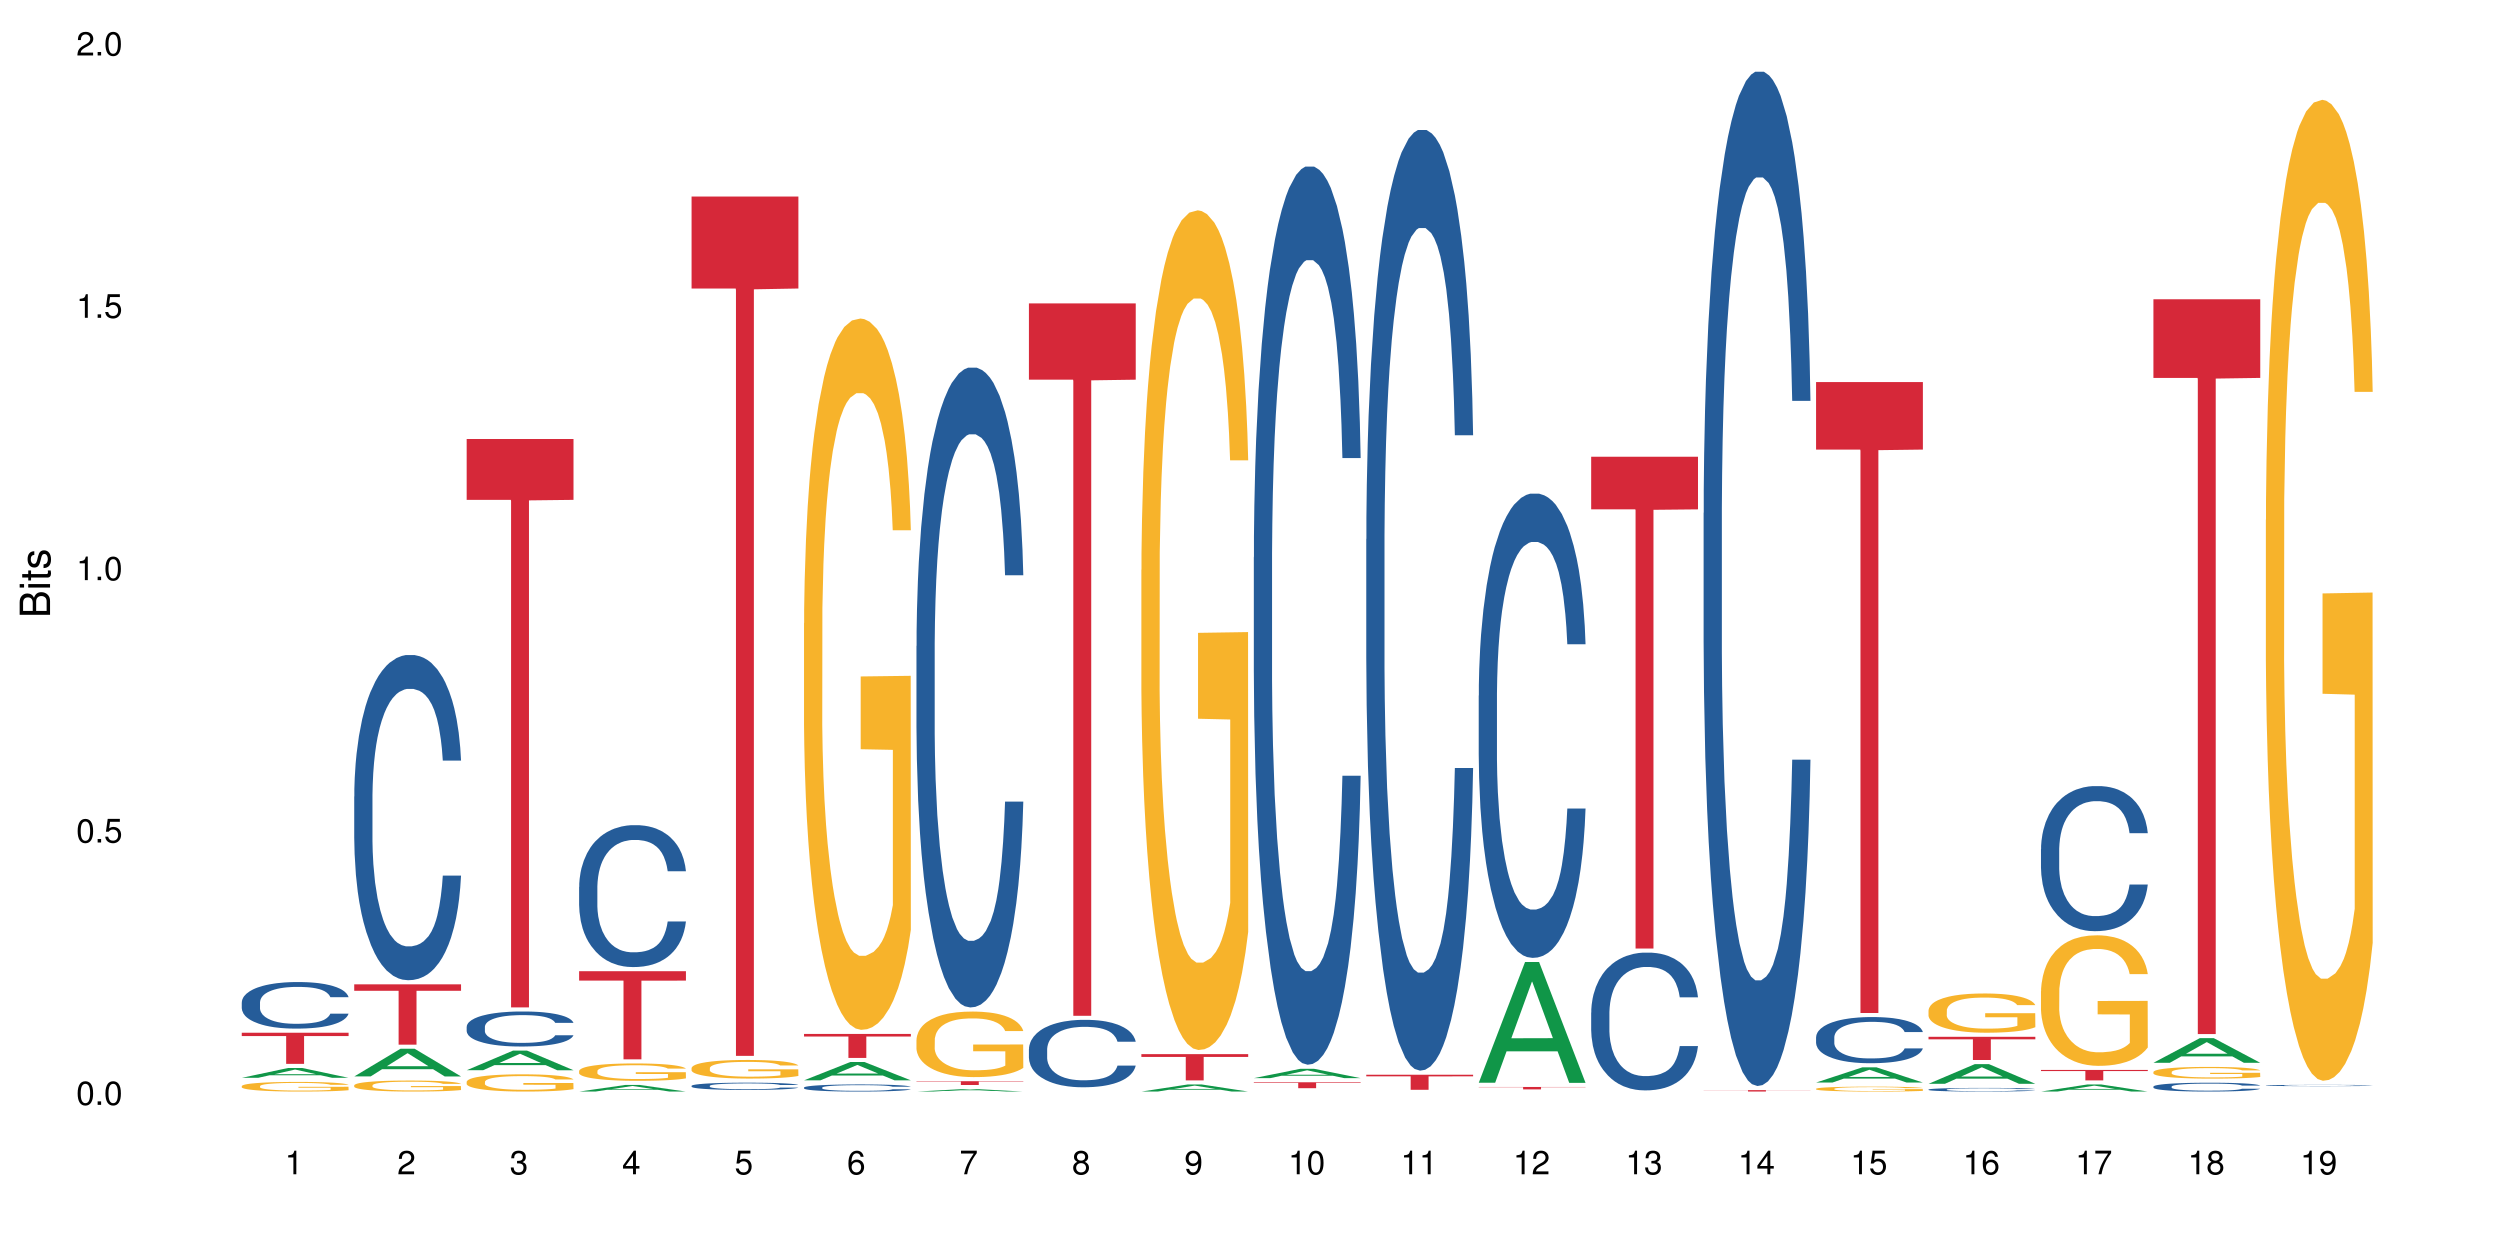 <?xml version="1.0" encoding="UTF-8"?>
<svg xmlns="http://www.w3.org/2000/svg" xmlns:xlink="http://www.w3.org/1999/xlink" width="720pt" height="360pt" viewBox="0 0 720 360" version="1.1">
<defs>
<g>
<symbol overflow="visible" id="glyph0-0">
<path style="stroke:none;" d=""/>
</symbol>
<symbol overflow="visible" id="glyph0-1">
<path style="stroke:none;" d="M 2.641 -6.797 C 2 -6.797 1.422 -6.531 1.078 -6.047 C 0.641 -5.453 0.406 -4.547 0.406 -3.297 C 0.406 -1 1.188 0.219 2.641 0.219 C 4.078 0.219 4.859 -1 4.859 -3.234 C 4.859 -4.562 4.656 -5.438 4.203 -6.047 C 3.844 -6.531 3.281 -6.797 2.641 -6.797 Z M 2.641 -6.047 C 3.547 -6.047 4 -5.125 4 -3.312 C 4 -1.375 3.562 -0.484 2.625 -0.484 C 1.734 -0.484 1.281 -1.422 1.281 -3.281 C 1.281 -5.141 1.734 -6.047 2.641 -6.047 Z M 2.641 -6.047 "/>
</symbol>
<symbol overflow="visible" id="glyph0-2">
<path style="stroke:none;" d="M 1.828 -1 L 0.828 -1 L 0.828 0 L 1.828 0 Z M 1.828 -1 "/>
</symbol>
<symbol overflow="visible" id="glyph0-3">
<path style="stroke:none;" d="M 4.562 -6.797 L 1.062 -6.797 L 0.547 -3.094 L 1.328 -3.094 C 1.719 -3.562 2.047 -3.734 2.578 -3.734 C 3.484 -3.734 4.062 -3.109 4.062 -2.094 C 4.062 -1.125 3.484 -0.531 2.578 -0.531 C 1.828 -0.531 1.375 -0.906 1.188 -1.672 L 0.328 -1.672 C 0.453 -1.109 0.547 -0.844 0.75 -0.594 C 1.125 -0.078 1.828 0.219 2.594 0.219 C 3.969 0.219 4.922 -0.781 4.922 -2.219 C 4.922 -3.562 4.031 -4.484 2.719 -4.484 C 2.25 -4.484 1.859 -4.359 1.469 -4.062 L 1.734 -5.969 L 4.562 -5.969 Z M 4.562 -6.797 "/>
</symbol>
<symbol overflow="visible" id="glyph0-4">
<path style="stroke:none;" d="M 2.484 -4.844 L 2.484 0 L 3.328 0 L 3.328 -6.797 L 2.766 -6.797 C 2.469 -5.75 2.281 -5.609 0.984 -5.453 L 0.984 -4.844 Z M 2.484 -4.844 "/>
</symbol>
<symbol overflow="visible" id="glyph0-5">
<path style="stroke:none;" d="M 4.859 -0.828 L 1.281 -0.828 C 1.359 -1.391 1.672 -1.75 2.5 -2.234 L 3.469 -2.75 C 4.406 -3.266 4.906 -3.969 4.906 -4.812 C 4.906 -5.375 4.672 -5.906 4.266 -6.266 C 3.859 -6.625 3.375 -6.797 2.719 -6.797 C 1.859 -6.797 1.219 -6.5 0.844 -5.922 C 0.609 -5.562 0.5 -5.125 0.484 -4.438 L 1.328 -4.438 C 1.359 -4.906 1.406 -5.188 1.531 -5.406 C 1.75 -5.812 2.188 -6.062 2.703 -6.062 C 3.469 -6.062 4.031 -5.516 4.031 -4.781 C 4.031 -4.25 3.719 -3.797 3.125 -3.438 L 2.234 -2.938 C 0.812 -2.141 0.406 -1.5 0.328 0 L 4.859 0 Z M 4.859 -0.828 "/>
</symbol>
<symbol overflow="visible" id="glyph0-6">
<path style="stroke:none;" d="M 2.125 -3.125 L 2.578 -3.125 C 3.516 -3.125 3.984 -2.703 3.984 -1.891 C 3.984 -1.031 3.469 -0.531 2.578 -0.531 C 1.656 -0.531 1.203 -0.984 1.156 -1.969 L 0.312 -1.969 C 0.344 -1.422 0.438 -1.078 0.609 -0.766 C 0.953 -0.109 1.625 0.219 2.547 0.219 C 3.953 0.219 4.859 -0.609 4.859 -1.906 C 4.859 -2.766 4.516 -3.25 3.703 -3.516 C 4.344 -3.766 4.656 -4.25 4.656 -4.938 C 4.656 -6.109 3.875 -6.797 2.578 -6.797 C 1.203 -6.797 0.484 -6.047 0.453 -4.609 L 1.297 -4.609 C 1.312 -5.016 1.344 -5.25 1.453 -5.453 C 1.641 -5.828 2.062 -6.062 2.594 -6.062 C 3.344 -6.062 3.797 -5.625 3.797 -4.906 C 3.797 -4.422 3.609 -4.141 3.25 -3.984 C 3.016 -3.891 2.719 -3.844 2.125 -3.844 Z M 2.125 -3.125 "/>
</symbol>
<symbol overflow="visible" id="glyph0-7">
<path style="stroke:none;" d="M 3.141 -1.625 L 3.141 0 L 3.984 0 L 3.984 -1.625 L 4.984 -1.625 L 4.984 -2.391 L 3.984 -2.391 L 3.984 -6.797 L 3.359 -6.797 L 0.266 -2.516 L 0.266 -1.625 Z M 3.141 -2.391 L 1 -2.391 L 3.141 -5.359 Z M 3.141 -2.391 "/>
</symbol>
<symbol overflow="visible" id="glyph0-8">
<path style="stroke:none;" d="M 4.781 -5.031 C 4.609 -6.141 3.891 -6.797 2.844 -6.797 C 2.094 -6.797 1.422 -6.438 1.031 -5.828 C 0.609 -5.172 0.406 -4.344 0.406 -3.094 C 0.406 -1.953 0.578 -1.234 0.984 -0.625 C 1.359 -0.078 1.953 0.219 2.703 0.219 C 3.984 0.219 4.922 -0.734 4.922 -2.078 C 4.922 -3.344 4.062 -4.234 2.844 -4.234 C 2.172 -4.234 1.641 -3.969 1.281 -3.469 C 1.281 -5.125 1.828 -6.047 2.797 -6.047 C 3.391 -6.047 3.797 -5.672 3.938 -5.031 Z M 2.734 -3.484 C 3.547 -3.484 4.062 -2.922 4.062 -2 C 4.062 -1.156 3.484 -0.531 2.703 -0.531 C 1.922 -0.531 1.328 -1.188 1.328 -2.047 C 1.328 -2.891 1.906 -3.484 2.734 -3.484 Z M 2.734 -3.484 "/>
</symbol>
<symbol overflow="visible" id="glyph0-9">
<path style="stroke:none;" d="M 4.984 -6.797 L 0.438 -6.797 L 0.438 -5.969 L 4.109 -5.969 C 2.5 -3.656 1.828 -2.234 1.328 0 L 2.219 0 C 2.594 -2.172 3.453 -4.047 4.984 -6.094 Z M 4.984 -6.797 "/>
</symbol>
<symbol overflow="visible" id="glyph0-10">
<path style="stroke:none;" d="M 3.75 -3.578 C 4.453 -4 4.688 -4.344 4.688 -4.984 C 4.688 -6.047 3.844 -6.797 2.641 -6.797 C 1.438 -6.797 0.594 -6.047 0.594 -4.984 C 0.594 -4.359 0.828 -4.016 1.516 -3.578 C 0.734 -3.203 0.359 -2.641 0.359 -1.891 C 0.359 -0.641 1.297 0.219 2.641 0.219 C 3.984 0.219 4.922 -0.641 4.922 -1.875 C 4.922 -2.641 4.531 -3.203 3.75 -3.578 Z M 2.641 -6.047 C 3.359 -6.047 3.812 -5.625 3.812 -4.969 C 3.812 -4.344 3.344 -3.922 2.641 -3.922 C 1.922 -3.922 1.453 -4.344 1.453 -4.984 C 1.453 -5.625 1.922 -6.047 2.641 -6.047 Z M 2.641 -3.203 C 3.484 -3.203 4.062 -2.672 4.062 -1.875 C 4.062 -1.062 3.484 -0.531 2.625 -0.531 C 1.797 -0.531 1.219 -1.078 1.219 -1.875 C 1.219 -2.672 1.797 -3.203 2.641 -3.203 Z M 2.641 -3.203 "/>
</symbol>
<symbol overflow="visible" id="glyph0-11">
<path style="stroke:none;" d="M 0.516 -1.547 C 0.672 -0.438 1.406 0.219 2.438 0.219 C 3.188 0.219 3.859 -0.141 4.266 -0.75 C 4.688 -1.406 4.891 -2.25 4.891 -3.484 C 4.891 -4.625 4.703 -5.359 4.312 -5.953 C 3.938 -6.5 3.344 -6.797 2.594 -6.797 C 1.297 -6.797 0.359 -5.844 0.359 -4.516 C 0.359 -3.25 1.234 -2.344 2.453 -2.344 C 3.094 -2.344 3.562 -2.578 4.016 -3.109 C 4 -1.453 3.469 -0.531 2.5 -0.531 C 1.906 -0.531 1.484 -0.906 1.359 -1.547 Z M 2.578 -6.062 C 3.375 -6.062 3.969 -5.406 3.969 -4.531 C 3.969 -3.688 3.375 -3.094 2.547 -3.094 C 1.734 -3.094 1.234 -3.672 1.234 -4.578 C 1.234 -5.438 1.797 -6.062 2.578 -6.062 Z M 2.578 -6.062 "/>
</symbol>
<symbol overflow="visible" id="glyph1-0">
<path style="stroke:none;" d=""/>
</symbol>
<symbol overflow="visible" id="glyph1-1">
<path style="stroke:none;" d="M 0 -0.953 L 0 -4.891 C 0 -5.719 -0.234 -6.344 -0.734 -6.797 C -1.188 -7.234 -1.812 -7.469 -2.5 -7.469 C -3.547 -7.469 -4.188 -7 -4.625 -5.875 C -4.984 -6.672 -5.641 -7.094 -6.531 -7.094 C -7.156 -7.094 -7.734 -6.859 -8.141 -6.391 C -8.562 -5.938 -8.75 -5.344 -8.75 -4.5 L -8.75 -0.953 Z M -4.984 -2.062 L -7.766 -2.062 L -7.766 -4.219 C -7.766 -4.844 -7.688 -5.203 -7.453 -5.5 C -7.219 -5.812 -6.859 -5.969 -6.375 -5.969 C -5.906 -5.969 -5.531 -5.812 -5.297 -5.5 C -5.062 -5.203 -4.984 -4.844 -4.984 -4.219 Z M -0.984 -2.062 L -4 -2.062 L -4 -4.781 C -4 -5.328 -3.859 -5.688 -3.578 -5.953 C -3.297 -6.219 -2.922 -6.359 -2.484 -6.359 C -2.062 -6.359 -1.688 -6.219 -1.406 -5.953 C -1.109 -5.688 -0.984 -5.328 -0.984 -4.781 Z M -0.984 -2.062 "/>
</symbol>
<symbol overflow="visible" id="glyph1-2">
<path style="stroke:none;" d="M -6.281 -1.797 L -6.281 -0.797 L 0 -0.797 L 0 -1.797 Z M -8.75 -1.797 L -8.75 -0.797 L -7.484 -0.797 L -7.484 -1.797 Z M -8.75 -1.797 "/>
</symbol>
<symbol overflow="visible" id="glyph1-3">
<path style="stroke:none;" d="M -6.281 -3.047 L -6.281 -2.016 L -8.016 -2.016 L -8.016 -1.016 L -6.281 -1.016 L -6.281 -0.172 L -5.469 -0.172 L -5.469 -1.016 L -0.719 -1.016 C -0.078 -1.016 0.281 -1.453 0.281 -2.234 C 0.281 -2.469 0.25 -2.719 0.188 -3.047 L -0.641 -3.047 C -0.609 -2.922 -0.594 -2.766 -0.594 -2.562 C -0.594 -2.141 -0.719 -2.016 -1.156 -2.016 L -5.469 -2.016 L -5.469 -3.047 Z M -6.281 -3.047 "/>
</symbol>
<symbol overflow="visible" id="glyph1-4">
<path style="stroke:none;" d="M -4.531 -5.25 C -5.766 -5.25 -6.469 -4.422 -6.469 -2.969 C -6.469 -1.516 -5.719 -0.562 -4.547 -0.562 C -3.562 -0.562 -3.094 -1.062 -2.734 -2.562 L -2.516 -3.484 C -2.344 -4.188 -2.094 -4.469 -1.625 -4.469 C -1.047 -4.469 -0.641 -3.875 -0.641 -3 C -0.641 -2.453 -0.797 -2 -1.062 -1.75 C -1.25 -1.594 -1.422 -1.531 -1.875 -1.469 L -1.875 -0.406 C -0.422 -0.453 0.281 -1.266 0.281 -2.922 C 0.281 -4.5 -0.5 -5.516 -1.719 -5.516 C -2.656 -5.516 -3.172 -4.984 -3.469 -3.734 L -3.703 -2.766 C -3.891 -1.953 -4.156 -1.609 -4.594 -1.609 C -5.172 -1.609 -5.547 -2.125 -5.547 -2.938 C -5.547 -3.75 -5.203 -4.172 -4.531 -4.203 Z M -4.531 -5.25 "/>
</symbol>
</g>
</defs>
<g id="surface30949">
<rect x="0" y="0" width="720" height="360" style="fill:rgb(100%,100%,100%);fill-opacity:1;stroke:none;"/>
<path style=" stroke:none;fill-rule:nonzero;fill:rgb(6.275%,58.824%,28.235%);fill-opacity:1;" d="M 69.629 310.41 L 69.664 310.41 L 82.973 307.578 L 87.02 307.578 L 100.395 310.414 L 95.695 310.414 L 92.344 309.676 L 77.648 309.676 L 74.363 310.41 L 69.629 310.41 L 79.062 309.367 L 90.996 309.367 L 85.047 308.043 L 84.98 308.039 L 84.914 308.047 L 79.031 309.367 L 79.062 309.367 Z M 69.629 310.41 "/>
<path style=" stroke:none;fill-rule:nonzero;fill:rgb(14.51%,36.078%,60%);fill-opacity:1;" d="M 69.629 288.672 L 69.668 288.66 L 69.668 288.363 L 69.781 287.898 L 70.043 287.312 L 70.305 286.906 L 70.98 286.184 L 71.918 285.484 L 72.895 284.945 L 73.605 284.629 L 74.246 284.383 L 75.707 283.93 L 76.645 283.695 L 77.66 283.488 L 78.898 283.281 L 79.797 283.156 L 81.824 282.961 L 83.324 282.875 L 84.488 282.84 L 87 282.84 L 88.5 282.887 L 89.59 282.949 L 90.789 283.047 L 91.805 283.156 L 93.566 283.426 L 95.145 283.77 L 95.855 283.965 L 96.98 284.344 L 97.844 284.715 L 98.445 285.031 L 99.121 285.484 L 99.719 286.035 L 100.172 286.66 L 100.395 287.188 L 95.145 287.188 L 94.879 286.699 L 94.582 286.316 L 94.016 285.816 L 93.453 285.461 L 92.668 285.105 L 91.953 284.871 L 90.977 284.641 L 90.113 284.492 L 89.215 284.383 L 88.352 284.309 L 86.699 284.234 L 84.789 284.234 L 84.074 284.258 L 82.609 284.359 L 81.824 284.445 L 80.699 284.613 L 79.91 284.773 L 78.973 285.02 L 78.332 285.227 L 77.547 285.547 L 76.984 285.828 L 76.344 286.23 L 75.969 286.539 L 75.633 286.883 L 75.332 287.285 L 75.105 287.715 L 74.957 288.168 L 74.883 288.609 L 74.883 290.508 L 74.957 290.949 L 75.145 291.465 L 75.633 292.211 L 76.344 292.863 L 77.172 293.375 L 77.957 293.742 L 78.41 293.914 L 79.008 294.109 L 79.949 294.355 L 81.297 294.602 L 82.086 294.699 L 83.285 294.797 L 84.523 294.848 L 86.176 294.848 L 87.641 294.797 L 88.613 294.734 L 89.629 294.637 L 91.016 294.43 L 91.879 294.234 L 92.629 294 L 93.191 293.77 L 93.566 293.57 L 94.129 293.191 L 94.582 292.777 L 94.918 292.348 L 95.145 291.93 L 100.395 291.93 L 100.172 292.422 L 99.832 292.898 L 99.496 293.254 L 98.969 293.684 L 98.371 294.062 L 97.508 294.492 L 96.793 294.773 L 95.855 295.078 L 94.992 295.312 L 94.055 295.52 L 92.668 295.766 L 91.766 295.887 L 90.789 296 L 89.629 296.098 L 88.164 296.184 L 86.59 296.23 L 85.125 296.242 L 83.551 296.219 L 82.387 296.168 L 80.848 296.059 L 78.934 295.84 L 77.547 295.605 L 76.457 295.375 L 75.52 295.129 L 74.469 294.797 L 73.117 294.258 L 72.293 293.84 L 71.73 293.5 L 71.094 293.02 L 70.641 292.594 L 70.117 291.906 L 69.742 291.035 L 69.629 290.363 Z M 69.629 288.672 "/>
<path style=" stroke:none;fill-rule:nonzero;fill:rgb(96.863%,70.196%,16.863%);fill-opacity:1;" d="M 69.629 312.785 L 69.668 312.781 L 69.668 312.73 L 69.816 312.617 L 70.191 312.457 L 70.68 312.328 L 71.207 312.227 L 71.543 312.176 L 72.105 312.098 L 72.594 312.043 L 73.832 311.93 L 75.406 311.824 L 76.27 311.777 L 77.246 311.734 L 78.633 311.684 L 79.273 311.668 L 81.223 311.629 L 83.438 311.602 L 85.875 311.594 L 87 311.598 L 88.539 311.605 L 90.641 311.633 L 91.84 311.66 L 92.777 311.684 L 93.754 311.719 L 94.957 311.77 L 96.082 311.828 L 96.98 311.891 L 97.883 311.969 L 98.633 312.047 L 99.27 312.137 L 99.832 312.242 L 100.172 312.332 L 100.395 312.422 L 95.18 312.422 L 94.879 312.332 L 94.543 312.262 L 93.98 312.18 L 93.418 312.117 L 92.855 312.07 L 91.805 312.004 L 90.902 311.965 L 89.777 311.93 L 88.691 311.906 L 87.453 311.891 L 86.699 311.887 L 84.711 311.887 L 82.91 311.902 L 81.859 311.922 L 81.109 311.945 L 80.059 311.98 L 79.422 312.012 L 79.047 312.031 L 77.922 312.113 L 77.172 312.184 L 76.758 312.23 L 76.234 312.305 L 75.859 312.375 L 75.445 312.477 L 75.219 312.551 L 74.918 312.727 L 74.883 313.18 L 74.996 313.277 L 75.219 313.383 L 75.52 313.473 L 75.969 313.57 L 76.422 313.645 L 77.207 313.742 L 77.883 313.809 L 78.41 313.852 L 79.422 313.918 L 79.836 313.941 L 80.809 313.988 L 81.824 314.023 L 83.062 314.055 L 84 314.07 L 85.5 314.082 L 87.414 314.082 L 89.664 314.066 L 91.09 314.047 L 92.066 314.027 L 92.703 314.008 L 93.492 313.98 L 94.055 313.953 L 94.582 313.926 L 95.219 313.883 L 95.219 313.277 L 85.949 313.273 L 85.949 312.992 L 100.359 312.988 L 100.395 313.98 L 99.609 314.047 L 98.633 314.113 L 97.695 314.164 L 96.719 314.207 L 95.332 314.258 L 94.203 314.285 L 92.48 314.324 L 90.902 314.344 L 89.254 314.359 L 87.789 314.367 L 86.062 314.371 L 84.523 314.367 L 82.875 314.352 L 81.562 314.332 L 80.359 314.305 L 79.16 314.273 L 77.66 314.219 L 76.684 314.176 L 75.672 314.121 L 74.656 314.059 L 73.758 313.992 L 73.156 313.938 L 72.555 313.875 L 71.918 313.801 L 71.316 313.715 L 70.867 313.637 L 70.453 313.547 L 70.156 313.461 L 69.855 313.348 L 69.703 313.258 L 69.629 313.18 Z M 69.629 312.785 "/>
<path style=" stroke:none;fill-rule:nonzero;fill:rgb(83.922%,15.686%,22.353%);fill-opacity:1;" d="M 69.629 297.422 L 100.395 297.422 L 100.395 298.383 L 87.574 298.391 L 87.574 306.398 L 82.414 306.398 L 82.414 298.402 L 82.34 298.383 L 69.629 298.383 Z M 69.629 297.422 "/>
<path style=" stroke:none;fill-rule:nonzero;fill:rgb(6.275%,58.824%,28.235%);fill-opacity:1;" d="M 102.016 310.012 L 102.047 310.004 L 115.359 302.035 L 119.402 302.035 L 132.781 310.02 L 128.082 310.02 L 124.727 307.934 L 110.035 307.934 L 106.75 310.012 L 102.016 310.012 L 111.449 307.074 L 123.379 307.066 L 117.43 303.34 L 117.367 303.332 L 117.301 303.355 L 111.414 307.066 L 111.449 307.074 Z M 102.016 310.012 "/>
<path style=" stroke:none;fill-rule:nonzero;fill:rgb(14.51%,36.078%,60%);fill-opacity:1;" d="M 102.016 229.402 L 102.051 229.316 L 102.051 227.262 L 102.164 224.012 L 102.426 219.902 L 102.691 217.078 L 103.367 212.027 L 104.305 207.148 L 105.277 203.379 L 105.992 201.156 L 106.629 199.441 L 108.094 196.277 L 109.031 194.648 L 110.043 193.195 L 111.281 191.738 L 112.184 190.883 L 114.207 189.512 L 115.711 188.914 L 116.871 188.656 L 119.387 188.656 L 120.887 189 L 121.977 189.43 L 123.176 190.113 L 124.188 190.883 L 125.953 192.766 L 127.527 195.164 L 128.242 196.531 L 129.367 199.188 L 130.23 201.754 L 130.832 203.98 L 131.504 207.148 L 132.105 211 L 132.555 215.363 L 132.781 219.047 L 127.527 219.047 L 127.266 215.621 L 126.965 212.969 L 126.402 209.457 L 125.84 206.977 L 125.051 204.492 L 124.34 202.867 L 123.363 201.242 L 122.5 200.215 L 121.602 199.441 L 120.738 198.93 L 119.086 198.414 L 117.172 198.414 L 116.461 198.586 L 114.996 199.273 L 114.207 199.871 L 113.082 201.07 L 112.297 202.184 L 111.359 203.895 L 110.719 205.348 L 109.934 207.574 L 109.367 209.543 L 108.73 212.367 L 108.355 214.508 L 108.02 216.906 L 107.719 219.73 L 107.492 222.727 L 107.344 225.895 L 107.27 228.977 L 107.27 242.242 L 107.344 245.324 L 107.531 248.922 L 108.02 254.141 L 108.73 258.68 L 109.555 262.273 L 110.344 264.84 L 110.793 266.039 L 111.395 267.41 L 112.332 269.121 L 113.684 270.832 L 114.473 271.52 L 115.672 272.203 L 116.91 272.547 L 118.562 272.547 L 120.023 272.203 L 121 271.773 L 122.012 271.09 L 123.402 269.637 L 124.266 268.266 L 125.016 266.641 L 125.578 265.012 L 125.953 263.645 L 126.516 260.988 L 126.965 258.078 L 127.305 255.082 L 127.527 252.172 L 132.781 252.172 L 132.555 255.598 L 132.219 258.934 L 131.879 261.418 L 131.355 264.414 L 130.754 267.066 L 129.891 270.062 L 129.18 272.031 L 128.242 274.172 L 127.379 275.797 L 126.441 277.254 L 125.051 278.965 L 124.152 279.82 L 123.176 280.594 L 122.012 281.277 L 120.551 281.875 L 118.973 282.219 L 117.512 282.305 L 115.934 282.133 L 114.773 281.789 L 113.234 281.02 L 111.32 279.48 L 109.934 277.852 L 108.844 276.227 L 107.906 274.516 L 106.855 272.203 L 105.504 268.438 L 104.68 265.527 L 104.117 263.129 L 103.477 259.793 L 103.027 256.797 L 102.504 252 L 102.129 245.926 L 102.016 241.215 Z M 102.016 229.402 "/>
<path style=" stroke:none;fill-rule:nonzero;fill:rgb(96.863%,70.196%,16.863%);fill-opacity:1;" d="M 102.016 312.559 L 102.051 312.555 L 102.051 312.496 L 102.203 312.367 L 102.578 312.188 L 103.066 312.039 L 103.59 311.922 L 103.93 311.863 L 104.492 311.773 L 104.98 311.711 L 106.219 311.582 L 107.793 311.461 L 108.656 311.406 L 109.633 311.359 L 111.02 311.301 L 111.656 311.281 L 113.609 311.234 L 115.824 311.207 L 118.262 311.199 L 119.387 311.203 L 120.926 311.211 L 123.027 311.246 L 124.227 311.273 L 125.164 311.301 L 126.141 311.34 L 127.34 311.398 L 128.465 311.469 L 129.367 311.539 L 130.266 311.625 L 131.02 311.719 L 131.656 311.816 L 132.219 311.941 L 132.555 312.043 L 132.781 312.145 L 127.566 312.145 L 127.266 312.043 L 126.93 311.965 L 126.367 311.867 L 125.801 311.797 L 125.238 311.742 L 124.188 311.668 L 123.289 311.621 L 122.164 311.582 L 121.074 311.555 L 119.836 311.539 L 119.086 311.531 L 117.098 311.531 L 115.297 311.551 L 114.246 311.574 L 113.496 311.598 L 112.445 311.641 L 111.809 311.676 L 111.434 311.699 L 110.309 311.789 L 109.555 311.871 L 109.145 311.926 L 108.617 312.012 L 108.242 312.09 L 107.832 312.207 L 107.605 312.293 L 107.305 312.492 L 107.27 313.012 L 107.379 313.121 L 107.605 313.242 L 107.906 313.344 L 108.355 313.457 L 108.805 313.539 L 109.594 313.652 L 110.27 313.727 L 110.793 313.777 L 111.809 313.855 L 112.219 313.883 L 113.195 313.934 L 114.207 313.973 L 115.445 314.008 L 116.387 314.027 L 117.887 314.039 L 119.801 314.039 L 122.051 314.023 L 123.477 314 L 124.453 313.977 L 125.09 313.957 L 125.879 313.926 L 126.441 313.895 L 126.965 313.863 L 127.605 313.812 L 127.605 313.121 L 118.336 313.117 L 118.336 312.793 L 132.742 312.793 L 132.781 313.926 L 131.992 314.004 L 131.02 314.078 L 130.078 314.137 L 129.105 314.184 L 127.715 314.242 L 126.59 314.273 L 124.863 314.316 L 123.289 314.34 L 121.637 314.359 L 120.176 314.367 L 118.449 314.371 L 116.91 314.363 L 115.258 314.348 L 113.945 314.324 L 112.746 314.297 L 111.547 314.258 L 110.043 314.195 L 109.07 314.148 L 108.055 314.086 L 107.043 314.016 L 106.141 313.938 L 105.543 313.875 L 104.941 313.805 L 104.305 313.719 L 103.703 313.621 L 103.254 313.531 L 102.84 313.43 L 102.539 313.332 L 102.238 313.203 L 102.09 313.098 L 102.016 313.008 Z M 102.016 312.559 "/>
<path style=" stroke:none;fill-rule:nonzero;fill:rgb(83.922%,15.686%,22.353%);fill-opacity:1;" d="M 102.016 283.484 L 132.781 283.484 L 132.781 285.344 L 119.957 285.359 L 119.957 300.855 L 114.801 300.855 L 114.801 285.375 L 114.727 285.344 L 102.016 285.344 Z M 102.016 283.484 "/>
<path style=" stroke:none;fill-rule:nonzero;fill:rgb(6.275%,58.824%,28.235%);fill-opacity:1;" d="M 134.402 308.223 L 134.434 308.215 L 147.746 302.578 L 151.789 302.578 L 165.168 308.227 L 160.465 308.227 L 157.113 306.75 L 142.422 306.75 L 139.133 308.223 L 134.402 308.223 L 143.836 306.141 L 155.766 306.137 L 149.816 303.5 L 149.75 303.496 L 149.684 303.512 L 143.801 306.137 L 143.836 306.141 Z M 134.402 308.223 "/>
<path style=" stroke:none;fill-rule:nonzero;fill:rgb(14.51%,36.078%,60%);fill-opacity:1;" d="M 134.402 295.703 L 134.438 295.691 L 134.438 295.473 L 134.551 295.121 L 134.812 294.68 L 135.074 294.375 L 135.75 293.832 L 136.688 293.305 L 137.664 292.898 L 138.379 292.66 L 139.016 292.477 L 140.48 292.133 L 141.418 291.957 L 142.43 291.801 L 143.668 291.645 L 144.57 291.555 L 146.594 291.406 L 148.094 291.34 L 149.258 291.312 L 151.773 291.312 L 153.273 291.352 L 154.359 291.398 L 155.562 291.469 L 156.574 291.555 L 158.34 291.758 L 159.914 292.016 L 160.629 292.16 L 161.754 292.449 L 162.617 292.723 L 163.215 292.965 L 163.891 293.305 L 164.492 293.719 L 164.941 294.191 L 165.168 294.586 L 159.914 294.586 L 159.652 294.219 L 159.352 293.934 L 158.789 293.555 L 158.227 293.285 L 157.438 293.02 L 156.727 292.844 L 155.75 292.668 L 154.887 292.559 L 153.984 292.477 L 153.125 292.418 L 151.473 292.363 L 149.559 292.363 L 148.848 292.383 L 147.383 292.457 L 146.594 292.52 L 145.469 292.648 L 144.68 292.77 L 143.742 292.953 L 143.105 293.109 L 142.316 293.352 L 141.754 293.562 L 141.117 293.867 L 140.742 294.098 L 140.402 294.355 L 140.105 294.66 L 139.879 294.984 L 139.727 295.324 L 139.652 295.656 L 139.652 297.086 L 139.727 297.418 L 139.918 297.805 L 140.402 298.367 L 141.117 298.855 L 141.941 299.242 L 142.73 299.52 L 143.18 299.648 L 143.781 299.793 L 144.719 299.98 L 146.07 300.164 L 146.855 300.238 L 148.059 300.312 L 149.297 300.348 L 150.945 300.348 L 152.41 300.312 L 153.387 300.266 L 154.398 300.191 L 155.785 300.035 L 156.648 299.887 L 157.398 299.711 L 157.965 299.535 L 158.34 299.391 L 158.902 299.102 L 159.352 298.789 L 159.688 298.469 L 159.914 298.152 L 165.168 298.152 L 164.941 298.523 L 164.605 298.883 L 164.266 299.148 L 163.742 299.473 L 163.141 299.758 L 162.277 300.082 L 161.566 300.293 L 160.629 300.523 L 159.766 300.699 L 158.824 300.855 L 157.438 301.039 L 156.539 301.133 L 155.562 301.215 L 154.398 301.289 L 152.934 301.352 L 151.359 301.391 L 149.895 301.398 L 148.32 301.379 L 147.156 301.344 L 145.617 301.262 L 143.707 301.094 L 142.316 300.918 L 141.23 300.746 L 140.293 300.559 L 139.242 300.312 L 137.891 299.906 L 137.066 299.594 L 136.5 299.332 L 135.863 298.973 L 135.414 298.652 L 134.887 298.137 L 134.512 297.48 L 134.402 296.973 Z M 134.402 295.703 "/>
<path style=" stroke:none;fill-rule:nonzero;fill:rgb(96.863%,70.196%,16.863%);fill-opacity:1;" d="M 134.402 311.531 L 134.438 311.527 L 134.438 311.438 L 134.59 311.234 L 134.965 310.953 L 135.449 310.719 L 135.977 310.539 L 136.312 310.445 L 136.875 310.309 L 137.363 310.207 L 138.602 310.004 L 140.18 309.812 L 141.043 309.73 L 142.016 309.656 L 143.406 309.57 L 144.043 309.539 L 145.996 309.465 L 148.207 309.418 L 150.648 309.406 L 151.773 309.41 L 153.312 309.43 L 155.41 309.477 L 156.613 309.523 L 157.551 309.57 L 158.527 309.629 L 159.727 309.719 L 160.852 309.828 L 161.754 309.938 L 162.652 310.07 L 163.402 310.219 L 164.043 310.375 L 164.605 310.566 L 164.941 310.727 L 165.168 310.883 L 159.953 310.883 L 159.652 310.727 L 159.312 310.602 L 158.75 310.453 L 158.188 310.344 L 157.625 310.258 L 156.574 310.141 L 155.676 310.066 L 154.547 310.004 L 153.461 309.965 L 152.223 309.938 L 151.473 309.926 L 149.484 309.926 L 147.684 309.957 L 146.633 309.996 L 145.883 310.031 L 144.832 310.098 L 144.191 310.152 L 143.816 310.191 L 142.691 310.332 L 141.941 310.457 L 141.531 310.543 L 141.004 310.68 L 140.629 310.801 L 140.215 310.984 L 139.992 311.121 L 139.691 311.43 L 139.652 312.242 L 139.766 312.418 L 139.992 312.602 L 140.293 312.766 L 140.742 312.938 L 141.191 313.07 L 141.98 313.246 L 142.656 313.363 L 143.18 313.441 L 144.191 313.562 L 144.605 313.605 L 145.582 313.688 L 146.594 313.75 L 147.832 313.805 L 148.77 313.832 L 150.273 313.855 L 152.184 313.855 L 154.438 313.828 L 155.863 313.789 L 156.836 313.754 L 157.477 313.723 L 158.262 313.672 L 158.824 313.629 L 159.352 313.578 L 159.988 313.5 L 159.988 312.418 L 150.723 312.41 L 150.723 311.902 L 165.129 311.898 L 165.168 313.672 L 164.379 313.793 L 163.402 313.914 L 162.465 314.004 L 161.488 314.082 L 160.102 314.168 L 158.977 314.223 L 157.25 314.285 L 155.676 314.324 L 154.023 314.352 L 152.559 314.367 L 150.836 314.371 L 149.297 314.363 L 147.645 314.336 L 146.332 314.297 L 145.133 314.254 L 143.93 314.195 L 142.43 314.098 L 141.453 314.023 L 140.441 313.926 L 139.43 313.812 L 138.527 313.691 L 137.926 313.594 L 137.328 313.488 L 136.688 313.352 L 136.09 313.195 L 135.641 313.055 L 135.227 312.898 L 134.926 312.746 L 134.625 312.543 L 134.477 312.379 L 134.402 312.238 Z M 134.402 311.531 "/>
<path style=" stroke:none;fill-rule:nonzero;fill:rgb(83.922%,15.686%,22.353%);fill-opacity:1;" d="M 134.402 126.438 L 165.168 126.438 L 165.168 143.957 L 152.344 144.113 L 152.344 290.133 L 147.188 290.133 L 147.188 144.266 L 147.109 143.957 L 134.402 143.957 Z M 134.402 126.438 "/>
<path style=" stroke:none;fill-rule:nonzero;fill:rgb(6.275%,58.824%,28.235%);fill-opacity:1;" d="M 166.785 314.367 L 166.82 314.367 L 180.133 312.457 L 184.176 312.457 L 197.551 314.371 L 192.852 314.371 L 189.5 313.871 L 174.805 313.871 L 171.52 314.367 L 166.785 314.367 L 176.219 313.664 L 188.152 313.664 L 182.203 312.77 L 182.137 312.77 L 182.07 312.773 L 176.188 313.664 L 176.219 313.664 Z M 166.785 314.367 "/>
<path style=" stroke:none;fill-rule:nonzero;fill:rgb(14.51%,36.078%,60%);fill-opacity:1;" d="M 166.785 255.438 L 166.824 255.402 L 166.824 254.504 L 166.938 253.086 L 167.199 251.293 L 167.461 250.062 L 168.137 247.859 L 169.074 245.73 L 170.051 244.086 L 170.762 243.113 L 171.402 242.367 L 172.863 240.984 L 173.801 240.277 L 174.816 239.641 L 176.055 239.008 L 176.953 238.633 L 178.98 238.035 L 180.48 237.773 L 181.645 237.66 L 184.156 237.66 L 185.66 237.812 L 186.746 237.996 L 187.949 238.297 L 188.961 238.633 L 190.723 239.453 L 192.301 240.5 L 193.012 241.098 L 194.137 242.254 L 195 243.375 L 195.602 244.348 L 196.277 245.73 L 196.879 247.41 L 197.328 249.312 L 197.551 250.922 L 192.301 250.922 L 192.039 249.426 L 191.738 248.27 L 191.176 246.738 L 190.613 245.652 L 189.824 244.57 L 189.109 243.863 L 188.137 243.152 L 187.273 242.703 L 186.371 242.367 L 185.508 242.145 L 183.859 241.918 L 181.945 241.918 L 181.23 241.992 L 179.77 242.293 L 178.98 242.555 L 177.855 243.078 L 177.066 243.562 L 176.129 244.309 L 175.492 244.945 L 174.703 245.914 L 174.141 246.773 L 173.504 248.008 L 173.129 248.941 L 172.789 249.988 L 172.488 251.219 L 172.266 252.527 L 172.113 253.906 L 172.039 255.254 L 172.039 261.043 L 172.113 262.387 L 172.301 263.953 L 172.789 266.23 L 173.504 268.211 L 174.328 269.781 L 175.117 270.902 L 175.566 271.422 L 176.168 272.02 L 177.105 272.77 L 178.453 273.516 L 179.242 273.812 L 180.445 274.113 L 181.684 274.262 L 183.332 274.262 L 184.797 274.113 L 185.77 273.926 L 186.785 273.629 L 188.172 272.992 L 189.035 272.395 L 189.785 271.684 L 190.348 270.977 L 190.723 270.379 L 191.285 269.219 L 191.738 267.949 L 192.074 266.645 L 192.301 265.375 L 197.551 265.375 L 197.328 266.867 L 196.988 268.324 L 196.652 269.406 L 196.125 270.715 L 195.527 271.871 L 194.664 273.18 L 193.949 274.039 L 193.012 274.973 L 192.148 275.68 L 191.211 276.316 L 189.824 277.062 L 188.922 277.438 L 187.949 277.773 L 186.785 278.07 L 185.32 278.332 L 183.746 278.48 L 182.281 278.52 L 180.707 278.445 L 179.543 278.297 L 178.004 277.961 L 176.09 277.285 L 174.703 276.578 L 173.613 275.867 L 172.676 275.121 L 171.625 274.113 L 170.277 272.469 L 169.449 271.199 L 168.887 270.152 L 168.25 268.695 L 167.801 267.391 L 167.273 265.297 L 166.898 262.648 L 166.785 260.594 Z M 166.785 255.438 "/>
<path style=" stroke:none;fill-rule:nonzero;fill:rgb(96.863%,70.196%,16.863%);fill-opacity:1;" d="M 166.785 308.414 L 166.824 308.41 L 166.824 308.32 L 166.973 308.113 L 167.348 307.832 L 167.836 307.598 L 168.363 307.414 L 168.699 307.316 L 169.262 307.18 L 169.75 307.082 L 170.988 306.875 L 172.562 306.684 L 173.426 306.602 L 174.402 306.523 L 175.793 306.438 L 176.43 306.402 L 178.379 306.332 L 180.594 306.285 L 183.031 306.27 L 184.156 306.277 L 185.695 306.293 L 187.797 306.344 L 188.996 306.391 L 189.938 306.438 L 190.91 306.496 L 192.113 306.586 L 193.238 306.695 L 194.137 306.805 L 195.039 306.941 L 195.789 307.09 L 196.426 307.25 L 196.988 307.441 L 197.328 307.602 L 197.551 307.762 L 192.336 307.762 L 192.039 307.602 L 191.699 307.477 L 191.137 307.328 L 190.574 307.219 L 190.012 307.129 L 188.961 307.012 L 188.059 306.938 L 186.934 306.875 L 185.848 306.832 L 184.609 306.805 L 183.859 306.797 L 181.871 306.797 L 180.066 306.828 L 179.02 306.867 L 178.266 306.902 L 177.215 306.969 L 176.578 307.027 L 176.203 307.062 L 175.078 307.203 L 174.328 307.332 L 173.914 307.418 L 173.391 307.555 L 173.016 307.68 L 172.602 307.863 L 172.375 308 L 172.078 308.309 L 172.039 309.133 L 172.152 309.309 L 172.375 309.496 L 172.676 309.66 L 173.129 309.832 L 173.578 309.965 L 174.367 310.145 L 175.039 310.262 L 175.566 310.34 L 176.578 310.465 L 176.992 310.504 L 177.969 310.586 L 178.98 310.652 L 180.219 310.707 L 181.156 310.734 L 182.656 310.758 L 184.57 310.758 L 186.82 310.73 L 188.246 310.691 L 189.223 310.656 L 189.859 310.625 L 190.648 310.574 L 191.211 310.527 L 191.738 310.477 L 192.375 310.398 L 192.375 309.309 L 183.105 309.301 L 183.105 308.789 L 197.516 308.785 L 197.551 310.574 L 196.766 310.695 L 195.789 310.816 L 194.852 310.906 L 193.875 310.984 L 192.488 311.07 L 191.363 311.125 L 189.637 311.191 L 188.059 311.23 L 186.41 311.258 L 184.945 311.273 L 183.219 311.277 L 181.684 311.27 L 180.031 311.242 L 178.719 311.203 L 177.516 311.16 L 176.316 311.098 L 174.816 311.004 L 173.84 310.926 L 172.828 310.828 L 171.812 310.715 L 170.914 310.59 L 170.312 310.496 L 169.711 310.387 L 169.074 310.25 L 168.477 310.094 L 168.023 309.953 L 167.613 309.793 L 167.312 309.641 L 167.012 309.434 L 166.859 309.27 L 166.785 309.129 Z M 166.785 308.414 "/>
<path style=" stroke:none;fill-rule:nonzero;fill:rgb(83.922%,15.686%,22.353%);fill-opacity:1;" d="M 166.785 279.699 L 197.551 279.699 L 197.551 282.418 L 184.73 282.441 L 184.73 305.09 L 179.57 305.09 L 179.57 282.465 L 179.496 282.418 L 166.785 282.418 Z M 166.785 279.699 "/>
<path style=" stroke:none;fill-rule:nonzero;fill:rgb(14.51%,36.078%,60%);fill-opacity:1;" d="M 199.172 312.723 L 199.211 312.719 L 199.211 312.672 L 199.32 312.602 L 199.586 312.508 L 199.848 312.445 L 200.523 312.332 L 201.461 312.223 L 202.438 312.141 L 203.148 312.09 L 203.785 312.051 L 205.25 311.98 L 206.188 311.945 L 207.199 311.914 L 208.438 311.879 L 209.34 311.859 L 211.367 311.828 L 212.867 311.816 L 214.031 311.812 L 216.543 311.812 L 218.043 311.82 L 219.133 311.828 L 220.332 311.844 L 221.348 311.859 L 223.109 311.902 L 224.684 311.957 L 225.398 311.988 L 226.523 312.047 L 227.387 312.102 L 227.988 312.152 L 228.664 312.223 L 229.262 312.309 L 229.715 312.406 L 229.938 312.488 L 224.684 312.488 L 224.422 312.414 L 224.121 312.355 L 223.559 312.277 L 222.996 312.219 L 222.211 312.164 L 221.496 312.129 L 220.52 312.094 L 219.656 312.07 L 218.758 312.051 L 217.895 312.039 L 216.242 312.027 L 214.328 312.027 L 213.617 312.031 L 212.152 312.047 L 211.367 312.062 L 210.242 312.09 L 209.453 312.113 L 208.516 312.152 L 207.875 312.184 L 207.09 312.234 L 206.527 312.277 L 205.887 312.34 L 205.512 312.387 L 205.176 312.441 L 204.875 312.504 L 204.648 312.57 L 204.5 312.645 L 204.426 312.711 L 204.426 313.008 L 204.5 313.078 L 204.688 313.156 L 205.176 313.273 L 205.887 313.375 L 206.715 313.457 L 207.5 313.512 L 207.953 313.539 L 208.551 313.57 L 209.488 313.609 L 210.84 313.648 L 211.629 313.664 L 212.828 313.676 L 214.066 313.684 L 215.719 313.684 L 217.18 313.676 L 218.156 313.668 L 219.172 313.652 L 220.559 313.621 L 221.422 313.59 L 222.172 313.555 L 222.734 313.516 L 223.109 313.484 L 223.672 313.426 L 224.121 313.363 L 224.461 313.297 L 224.684 313.23 L 229.938 313.23 L 229.715 313.305 L 229.375 313.383 L 229.039 313.438 L 228.512 313.504 L 227.914 313.562 L 227.051 313.629 L 226.336 313.672 L 225.398 313.723 L 224.535 313.758 L 223.598 313.789 L 222.211 313.828 L 221.309 313.848 L 220.332 313.863 L 219.172 313.879 L 217.707 313.895 L 216.133 313.902 L 214.668 313.902 L 213.09 313.898 L 211.93 313.891 L 210.391 313.875 L 208.477 313.84 L 207.09 313.805 L 206 313.766 L 205.062 313.73 L 204.012 313.676 L 202.66 313.594 L 201.836 313.527 L 201.273 313.477 L 200.637 313.398 L 200.184 313.332 L 199.66 313.227 L 199.285 313.09 L 199.172 312.984 Z M 199.172 312.723 "/>
<path style=" stroke:none;fill-rule:nonzero;fill:rgb(96.863%,70.196%,16.863%);fill-opacity:1;" d="M 199.172 307.566 L 199.211 307.559 L 199.211 307.461 L 199.359 307.242 L 199.734 306.938 L 200.223 306.688 L 200.746 306.492 L 201.086 306.391 L 201.648 306.242 L 202.137 306.133 L 203.375 305.914 L 204.949 305.707 L 205.812 305.621 L 206.789 305.535 L 208.176 305.441 L 208.816 305.41 L 210.766 305.332 L 212.98 305.281 L 215.418 305.266 L 216.543 305.273 L 218.082 305.293 L 220.184 305.344 L 221.383 305.395 L 222.32 305.441 L 223.297 305.508 L 224.496 305.605 L 225.625 305.723 L 226.523 305.84 L 227.426 305.988 L 228.176 306.145 L 228.812 306.316 L 229.375 306.52 L 229.715 306.691 L 229.938 306.863 L 224.723 306.863 L 224.422 306.691 L 224.086 306.559 L 223.523 306.398 L 222.961 306.281 L 222.398 306.188 L 221.348 306.062 L 220.445 305.98 L 219.32 305.914 L 218.23 305.871 L 216.992 305.84 L 216.242 305.832 L 214.254 305.832 L 212.453 305.863 L 211.402 305.902 L 210.652 305.941 L 209.602 306.016 L 208.965 306.074 L 208.59 306.113 L 207.465 306.266 L 206.715 306.402 L 206.301 306.496 L 205.773 306.645 L 205.398 306.777 L 204.988 306.973 L 204.762 307.117 L 204.461 307.453 L 204.426 308.332 L 204.539 308.52 L 204.762 308.719 L 205.062 308.898 L 205.512 309.082 L 205.965 309.227 L 206.75 309.418 L 207.426 309.543 L 207.953 309.629 L 208.965 309.758 L 209.379 309.805 L 210.352 309.891 L 211.367 309.961 L 212.605 310.02 L 213.543 310.047 L 215.043 310.074 L 216.957 310.074 L 219.207 310.043 L 220.633 310.004 L 221.609 309.965 L 222.246 309.93 L 223.035 309.875 L 223.598 309.828 L 224.121 309.773 L 224.762 309.691 L 224.762 308.52 L 215.492 308.516 L 215.492 307.965 L 229.902 307.961 L 229.938 309.875 L 229.148 310.008 L 228.176 310.137 L 227.238 310.234 L 226.262 310.316 L 224.871 310.41 L 223.746 310.469 L 222.023 310.539 L 220.445 310.582 L 218.793 310.613 L 217.332 310.625 L 215.605 310.633 L 214.066 310.621 L 212.418 310.594 L 211.102 310.555 L 209.902 310.504 L 208.703 310.441 L 207.199 310.336 L 206.227 310.254 L 205.211 310.152 L 204.199 310.027 L 203.301 309.895 L 202.699 309.793 L 202.098 309.676 L 201.461 309.527 L 200.859 309.363 L 200.41 309.211 L 199.996 309.039 L 199.695 308.879 L 199.398 308.656 L 199.246 308.48 L 199.172 308.328 Z M 199.172 307.566 "/>
<path style=" stroke:none;fill-rule:nonzero;fill:rgb(83.922%,15.686%,22.353%);fill-opacity:1;" d="M 199.172 56.598 L 229.938 56.598 L 229.938 83.09 L 217.117 83.324 L 217.117 304.086 L 211.957 304.086 L 211.957 83.555 L 211.883 83.09 L 199.172 83.09 Z M 199.172 56.598 "/>
<path style=" stroke:none;fill-rule:nonzero;fill:rgb(6.275%,58.824%,28.235%);fill-opacity:1;" d="M 231.559 311.133 L 231.59 311.129 L 244.902 305.855 L 248.945 305.855 L 262.324 311.137 L 257.625 311.137 L 254.27 309.758 L 239.578 309.758 L 236.289 311.133 L 231.559 311.133 L 240.992 309.188 L 252.922 309.184 L 246.973 306.719 L 246.906 306.711 L 246.844 306.727 L 240.957 309.184 L 240.992 309.188 Z M 231.559 311.133 "/>
<path style=" stroke:none;fill-rule:nonzero;fill:rgb(14.51%,36.078%,60%);fill-opacity:1;" d="M 231.559 313.211 L 231.594 313.211 L 231.594 313.164 L 231.707 313.094 L 231.969 313.004 L 232.234 312.941 L 232.91 312.832 L 233.848 312.723 L 234.82 312.641 L 235.535 312.594 L 236.172 312.555 L 237.637 312.484 L 238.574 312.449 L 239.586 312.418 L 240.824 312.387 L 241.727 312.367 L 243.75 312.336 L 245.254 312.324 L 246.414 312.316 L 248.93 312.316 L 250.43 312.324 L 251.52 312.336 L 252.719 312.352 L 253.73 312.367 L 255.496 312.41 L 257.07 312.461 L 257.785 312.492 L 258.91 312.551 L 259.773 312.605 L 260.371 312.652 L 261.047 312.723 L 261.648 312.809 L 262.098 312.902 L 262.324 312.984 L 257.07 312.984 L 256.809 312.91 L 256.508 312.852 L 255.945 312.773 L 255.383 312.719 L 254.594 312.664 L 253.883 312.629 L 252.906 312.594 L 252.043 312.57 L 251.145 312.555 L 250.281 312.543 L 248.629 312.531 L 246.715 312.531 L 246.004 312.535 L 244.539 312.551 L 243.75 312.562 L 242.625 312.59 L 241.84 312.613 L 240.898 312.652 L 240.262 312.684 L 239.473 312.734 L 238.91 312.777 L 238.273 312.836 L 237.898 312.887 L 237.562 312.938 L 237.262 313 L 237.035 313.066 L 236.887 313.133 L 236.809 313.203 L 236.809 313.492 L 236.887 313.559 L 237.074 313.641 L 237.562 313.754 L 238.273 313.852 L 239.098 313.934 L 239.887 313.988 L 240.336 314.016 L 240.938 314.043 L 241.875 314.082 L 243.227 314.121 L 244.016 314.133 L 245.215 314.148 L 246.453 314.156 L 248.105 314.156 L 249.566 314.148 L 250.543 314.141 L 251.555 314.125 L 252.945 314.094 L 253.809 314.062 L 254.559 314.027 L 255.121 313.992 L 255.496 313.961 L 256.059 313.902 L 256.508 313.84 L 256.848 313.773 L 257.07 313.711 L 262.324 313.711 L 262.098 313.785 L 261.762 313.859 L 261.422 313.914 L 260.898 313.98 L 260.297 314.035 L 259.434 314.102 L 258.723 314.145 L 257.785 314.191 L 256.922 314.227 L 255.984 314.262 L 254.594 314.297 L 253.695 314.316 L 252.719 314.332 L 251.555 314.348 L 250.094 314.359 L 248.516 314.367 L 247.055 314.371 L 245.477 314.367 L 244.312 314.359 L 242.777 314.344 L 240.863 314.309 L 239.473 314.273 L 238.387 314.238 L 237.449 314.199 L 236.398 314.148 L 235.047 314.066 L 234.223 314.004 L 233.66 313.949 L 233.02 313.879 L 232.57 313.812 L 232.047 313.707 L 231.672 313.574 L 231.559 313.469 Z M 231.559 313.211 "/>
<path style=" stroke:none;fill-rule:nonzero;fill:rgb(96.863%,70.196%,16.863%);fill-opacity:1;" d="M 231.559 179.477 L 231.594 179.289 L 231.594 175.547 L 231.746 167.129 L 232.121 155.531 L 232.609 145.988 L 233.133 138.504 L 233.473 134.574 L 234.035 128.965 L 234.523 124.848 L 235.758 116.43 L 237.336 108.57 L 238.199 105.203 L 239.176 102.023 L 240.562 98.469 L 241.199 97.16 L 243.152 94.164 L 245.363 92.293 L 247.805 91.734 L 248.93 91.918 L 250.469 92.668 L 252.57 94.727 L 253.77 96.598 L 254.707 98.469 L 255.684 100.898 L 256.883 104.641 L 258.008 109.133 L 258.91 113.621 L 259.809 119.234 L 260.559 125.223 L 261.199 131.77 L 261.762 139.629 L 262.098 146.176 L 262.324 152.723 L 257.109 152.723 L 256.809 146.176 L 256.473 141.125 L 255.906 134.949 L 255.344 130.461 L 254.781 126.906 L 253.73 122.043 L 252.832 119.047 L 251.707 116.43 L 250.617 114.746 L 249.379 113.621 L 248.629 113.246 L 246.641 113.246 L 244.84 114.559 L 243.789 116.055 L 243.039 117.551 L 241.988 120.355 L 241.352 122.602 L 240.977 124.098 L 239.848 129.898 L 239.098 135.137 L 238.688 138.691 L 238.16 144.305 L 237.785 149.355 L 237.375 156.84 L 237.148 162.453 L 236.848 175.176 L 236.809 208.852 L 236.922 215.961 L 237.148 223.629 L 237.449 230.367 L 237.898 237.477 L 238.348 242.898 L 239.137 250.195 L 239.812 255.062 L 240.336 258.242 L 241.352 263.293 L 241.762 264.977 L 242.738 268.344 L 243.75 270.965 L 244.988 273.207 L 245.926 274.332 L 247.43 275.266 L 249.344 275.266 L 251.594 274.145 L 253.02 272.648 L 253.996 271.152 L 254.633 269.84 L 255.422 267.781 L 255.984 265.91 L 256.508 263.855 L 257.145 260.672 L 257.145 215.961 L 247.879 215.773 L 247.879 194.82 L 262.285 194.633 L 262.324 267.781 L 261.535 272.836 L 260.559 277.699 L 259.621 281.441 L 258.648 284.621 L 257.258 288.176 L 256.133 290.422 L 254.406 293.039 L 252.832 294.723 L 251.18 295.848 L 249.719 296.406 L 247.992 296.594 L 246.453 296.219 L 244.801 295.098 L 243.488 293.602 L 242.289 291.73 L 241.086 289.297 L 239.586 285.371 L 238.609 282.188 L 237.598 278.262 L 236.586 273.582 L 235.684 268.531 L 235.086 264.602 L 234.484 260.113 L 233.848 254.5 L 233.246 248.137 L 232.797 242.34 L 232.383 235.789 L 232.082 229.617 L 231.781 221.199 L 231.633 214.461 L 231.559 208.664 Z M 231.559 179.477 "/>
<path style=" stroke:none;fill-rule:nonzero;fill:rgb(83.922%,15.686%,22.353%);fill-opacity:1;" d="M 231.559 297.773 L 262.324 297.773 L 262.324 298.512 L 249.5 298.52 L 249.5 304.676 L 244.344 304.676 L 244.344 298.527 L 244.27 298.512 L 231.559 298.512 Z M 231.559 297.773 "/>
<path style=" stroke:none;fill-rule:nonzero;fill:rgb(6.275%,58.824%,28.235%);fill-opacity:1;" d="M 263.941 314.371 L 263.977 314.371 L 277.289 313.656 L 281.332 313.656 L 294.711 314.371 L 290.008 314.371 L 286.656 314.184 L 271.965 314.184 L 268.676 314.371 L 263.941 314.371 L 273.375 314.109 L 285.309 314.105 L 279.359 313.773 L 279.293 313.773 L 279.227 313.777 L 273.344 314.105 L 273.375 314.109 Z M 263.941 314.371 "/>
<path style=" stroke:none;fill-rule:nonzero;fill:rgb(14.51%,36.078%,60%);fill-opacity:1;" d="M 263.941 186.062 L 263.98 185.895 L 263.98 181.852 L 264.094 175.453 L 264.355 167.367 L 264.617 161.809 L 265.293 151.871 L 266.23 142.27 L 267.207 134.859 L 267.922 130.48 L 268.559 127.113 L 270.02 120.883 L 270.961 117.68 L 271.973 114.816 L 273.211 111.953 L 274.109 110.27 L 276.137 107.574 L 277.637 106.398 L 278.801 105.891 L 281.316 105.891 L 282.816 106.566 L 283.902 107.406 L 285.105 108.754 L 286.117 110.27 L 287.879 113.977 L 289.457 118.691 L 290.168 121.387 L 291.297 126.609 L 292.156 131.66 L 292.758 136.039 L 293.434 142.27 L 294.035 149.852 L 294.484 158.441 L 294.711 165.684 L 289.457 165.684 L 289.195 158.945 L 288.895 153.723 L 288.332 146.82 L 287.77 141.934 L 286.98 137.051 L 286.266 133.852 L 285.293 130.648 L 284.43 128.629 L 283.527 127.113 L 282.664 126.102 L 281.016 125.094 L 279.102 125.094 L 278.387 125.43 L 276.926 126.777 L 276.137 127.957 L 275.012 130.312 L 274.223 132.504 L 273.285 135.871 L 272.648 138.734 L 271.859 143.113 L 271.297 146.988 L 270.66 152.547 L 270.285 156.758 L 269.945 161.473 L 269.645 167.031 L 269.422 172.926 L 269.27 179.156 L 269.195 185.219 L 269.195 211.328 L 269.27 217.391 L 269.457 224.465 L 269.945 234.738 L 270.66 243.664 L 271.484 250.738 L 272.273 255.793 L 272.723 258.148 L 273.324 260.844 L 274.262 264.211 L 275.613 267.582 L 276.398 268.93 L 277.602 270.277 L 278.84 270.949 L 280.488 270.949 L 281.953 270.277 L 282.93 269.434 L 283.941 268.086 L 285.328 265.223 L 286.191 262.527 L 286.941 259.328 L 287.504 256.129 L 287.879 253.434 L 288.445 248.211 L 288.895 242.484 L 289.23 236.59 L 289.457 230.863 L 294.711 230.863 L 294.484 237.602 L 294.148 244.168 L 293.809 249.055 L 293.285 254.949 L 292.684 260.172 L 291.82 266.066 L 291.109 269.938 L 290.168 274.148 L 289.305 277.352 L 288.367 280.215 L 286.98 283.582 L 286.078 285.266 L 285.105 286.781 L 283.941 288.129 L 282.477 289.309 L 280.902 289.98 L 279.438 290.148 L 277.863 289.812 L 276.699 289.141 L 275.16 287.625 L 273.25 284.594 L 271.859 281.391 L 270.773 278.191 L 269.832 274.824 L 268.781 270.277 L 267.434 262.863 L 266.605 257.137 L 266.043 252.422 L 265.406 245.855 L 264.957 239.957 L 264.43 230.527 L 264.055 218.57 L 263.941 209.305 Z M 263.941 186.062 "/>
<path style=" stroke:none;fill-rule:nonzero;fill:rgb(96.863%,70.196%,16.863%);fill-opacity:1;" d="M 263.941 299.414 L 263.98 299.398 L 263.98 299.055 L 264.129 298.277 L 264.508 297.207 L 264.992 296.328 L 265.52 295.641 L 265.855 295.277 L 266.418 294.762 L 266.906 294.383 L 268.145 293.605 L 269.723 292.883 L 270.586 292.57 L 271.559 292.277 L 272.949 291.949 L 273.586 291.828 L 275.535 291.555 L 277.75 291.383 L 280.188 291.328 L 281.316 291.348 L 282.852 291.414 L 284.953 291.605 L 286.156 291.777 L 287.094 291.949 L 288.07 292.176 L 289.27 292.52 L 290.395 292.934 L 291.297 293.348 L 292.195 293.863 L 292.945 294.414 L 293.582 295.02 L 294.148 295.742 L 294.484 296.348 L 294.711 296.949 L 289.496 296.949 L 289.195 296.348 L 288.855 295.883 L 288.293 295.312 L 287.73 294.898 L 287.168 294.57 L 286.117 294.121 L 285.219 293.848 L 284.09 293.605 L 283.004 293.449 L 281.766 293.348 L 281.016 293.312 L 279.027 293.312 L 277.227 293.434 L 276.176 293.57 L 275.426 293.707 L 274.375 293.969 L 273.734 294.176 L 273.359 294.312 L 272.234 294.848 L 271.484 295.328 L 271.07 295.656 L 270.547 296.176 L 270.172 296.641 L 269.758 297.328 L 269.535 297.848 L 269.234 299.02 L 269.195 302.121 L 269.309 302.777 L 269.535 303.484 L 269.832 304.105 L 270.285 304.762 L 270.734 305.262 L 271.523 305.934 L 272.199 306.379 L 272.723 306.672 L 273.734 307.141 L 274.148 307.293 L 275.125 307.605 L 276.137 307.848 L 277.375 308.051 L 278.312 308.156 L 279.812 308.242 L 281.727 308.242 L 283.98 308.141 L 285.406 308 L 286.379 307.863 L 287.02 307.742 L 287.805 307.555 L 288.367 307.379 L 288.895 307.191 L 289.531 306.898 L 289.531 302.777 L 280.266 302.762 L 280.266 300.828 L 294.672 300.812 L 294.711 307.555 L 293.922 308.02 L 292.945 308.465 L 292.008 308.812 L 291.031 309.105 L 289.645 309.434 L 288.52 309.641 L 286.793 309.879 L 285.219 310.035 L 283.566 310.141 L 282.102 310.191 L 280.375 310.207 L 278.84 310.172 L 277.188 310.07 L 275.875 309.934 L 274.672 309.758 L 273.473 309.535 L 271.973 309.172 L 270.996 308.879 L 269.984 308.52 L 268.973 308.086 L 268.07 307.621 L 267.469 307.258 L 266.871 306.848 L 266.23 306.328 L 265.633 305.742 L 265.18 305.207 L 264.77 304.605 L 264.469 304.035 L 264.168 303.262 L 264.02 302.641 L 263.941 302.105 Z M 263.941 299.414 "/>
<path style=" stroke:none;fill-rule:nonzero;fill:rgb(83.922%,15.686%,22.353%);fill-opacity:1;" d="M 263.941 311.387 L 294.711 311.387 L 294.711 311.504 L 281.887 311.504 L 281.887 312.477 L 276.727 312.477 L 276.727 311.508 L 276.652 311.504 L 263.941 311.504 Z M 263.941 311.387 "/>
<path style=" stroke:none;fill-rule:nonzero;fill:rgb(14.51%,36.078%,60%);fill-opacity:1;" d="M 296.328 302.168 L 296.367 302.152 L 296.367 301.727 L 296.48 301.051 L 296.742 300.199 L 297.004 299.613 L 297.68 298.566 L 298.617 297.555 L 299.594 296.773 L 300.305 296.312 L 300.945 295.957 L 302.406 295.301 L 303.344 294.965 L 304.359 294.664 L 305.598 294.359 L 306.496 294.184 L 308.523 293.898 L 310.023 293.777 L 311.188 293.723 L 313.699 293.723 L 315.203 293.793 L 316.289 293.883 L 317.488 294.023 L 318.504 294.184 L 320.266 294.574 L 321.844 295.07 L 322.555 295.355 L 323.68 295.906 L 324.543 296.438 L 325.145 296.898 L 325.82 297.555 L 326.418 298.355 L 326.871 299.258 L 327.094 300.023 L 321.844 300.023 L 321.578 299.312 L 321.281 298.762 L 320.715 298.035 L 320.152 297.52 L 319.367 297.004 L 318.652 296.668 L 317.676 296.332 L 316.816 296.117 L 315.914 295.957 L 315.051 295.852 L 313.398 295.746 L 311.488 295.746 L 310.773 295.781 L 309.312 295.922 L 308.523 296.047 L 307.398 296.297 L 306.609 296.527 L 305.672 296.879 L 305.035 297.184 L 304.246 297.645 L 303.684 298.051 L 303.043 298.637 L 302.668 299.082 L 302.332 299.578 L 302.031 300.164 L 301.809 300.785 L 301.656 301.441 L 301.582 302.078 L 301.582 304.832 L 301.656 305.469 L 301.844 306.215 L 302.332 307.297 L 303.043 308.238 L 303.871 308.984 L 304.656 309.516 L 305.109 309.762 L 305.707 310.047 L 306.648 310.402 L 307.996 310.758 L 308.785 310.898 L 309.984 311.043 L 311.223 311.113 L 312.875 311.113 L 314.34 311.043 L 315.312 310.953 L 316.328 310.809 L 317.715 310.508 L 318.578 310.227 L 319.328 309.887 L 319.891 309.551 L 320.266 309.266 L 320.828 308.715 L 321.281 308.113 L 321.617 307.492 L 321.844 306.891 L 327.094 306.891 L 326.871 307.598 L 326.531 308.289 L 326.195 308.805 L 325.668 309.426 L 325.07 309.977 L 324.207 310.598 L 323.492 311.004 L 322.555 311.449 L 321.691 311.785 L 320.754 312.09 L 319.367 312.441 L 318.465 312.621 L 317.488 312.781 L 316.328 312.922 L 314.863 313.047 L 313.289 313.117 L 311.824 313.137 L 310.25 313.102 L 309.086 313.027 L 307.547 312.867 L 305.633 312.551 L 304.246 312.211 L 303.156 311.875 L 302.219 311.52 L 301.168 311.043 L 299.816 310.262 L 298.992 309.656 L 298.43 309.16 L 297.793 308.469 L 297.34 307.848 L 296.816 306.852 L 296.441 305.594 L 296.328 304.617 Z M 296.328 302.168 "/>
<path style=" stroke:none;fill-rule:nonzero;fill:rgb(83.922%,15.686%,22.353%);fill-opacity:1;" d="M 296.328 87.387 L 327.094 87.387 L 327.094 109.348 L 314.273 109.539 L 314.273 292.543 L 309.113 292.543 L 309.113 109.73 L 309.039 109.348 L 296.328 109.348 Z M 296.328 87.387 "/>
<path style=" stroke:none;fill-rule:nonzero;fill:rgb(6.275%,58.824%,28.235%);fill-opacity:1;" d="M 328.715 314.367 L 328.746 314.367 L 342.059 312.328 L 346.102 312.328 L 359.48 314.371 L 354.781 314.371 L 351.426 313.836 L 336.734 313.836 L 333.449 314.367 L 328.715 314.367 L 338.148 313.617 L 350.078 313.613 L 344.129 312.66 L 344.066 312.66 L 344 312.664 L 338.113 313.613 L 338.148 313.617 Z M 328.715 314.367 "/>
<path style=" stroke:none;fill-rule:nonzero;fill:rgb(96.863%,70.196%,16.863%);fill-opacity:1;" d="M 328.715 164.152 L 328.75 163.93 L 328.75 159.512 L 328.902 149.574 L 329.277 135.883 L 329.766 124.617 L 330.289 115.785 L 330.629 111.145 L 331.191 104.52 L 331.68 99.66 L 332.918 89.723 L 334.492 80.449 L 335.355 76.473 L 336.332 72.719 L 337.719 68.523 L 338.355 66.977 L 340.309 63.441 L 342.523 61.234 L 344.961 60.57 L 346.086 60.793 L 347.625 61.676 L 349.727 64.105 L 350.926 66.312 L 351.863 68.523 L 352.84 71.395 L 354.039 75.809 L 355.164 81.109 L 356.066 86.41 L 356.969 93.035 L 357.719 100.105 L 358.355 107.832 L 358.918 117.109 L 359.254 124.84 L 359.48 132.57 L 354.266 132.57 L 353.965 124.84 L 353.629 118.875 L 353.066 111.586 L 352.504 106.289 L 351.938 102.09 L 350.887 96.348 L 349.988 92.816 L 348.863 89.723 L 347.773 87.734 L 346.535 86.41 L 345.785 85.969 L 343.797 85.969 L 341.996 87.516 L 340.945 89.281 L 340.195 91.047 L 339.145 94.363 L 338.508 97.012 L 338.133 98.777 L 337.008 105.625 L 336.258 111.809 L 335.844 116.004 L 335.316 122.629 L 334.941 128.594 L 334.531 137.426 L 334.305 144.055 L 334.004 159.07 L 333.969 198.824 L 334.078 207.219 L 334.305 216.273 L 334.605 224.223 L 335.055 232.613 L 335.504 239.02 L 336.293 247.633 L 336.969 253.375 L 337.492 257.129 L 338.508 263.094 L 338.918 265.082 L 339.895 269.055 L 340.91 272.148 L 342.148 274.797 L 343.086 276.121 L 344.586 277.227 L 346.5 277.227 L 348.75 275.902 L 350.176 274.137 L 351.152 272.367 L 351.789 270.82 L 352.578 268.395 L 353.141 266.184 L 353.664 263.754 L 354.305 260 L 354.305 207.219 L 345.035 206.996 L 345.035 182.262 L 359.441 182.039 L 359.48 268.395 L 358.691 274.355 L 357.719 280.098 L 356.777 284.516 L 355.805 288.27 L 354.414 292.465 L 353.289 295.117 L 351.562 298.207 L 349.988 300.195 L 348.336 301.52 L 346.875 302.184 L 345.148 302.402 L 343.609 301.961 L 341.957 300.637 L 340.645 298.871 L 339.445 296.66 L 338.246 293.789 L 336.742 289.152 L 335.77 285.398 L 334.754 280.762 L 333.742 275.238 L 332.84 269.277 L 332.242 264.637 L 331.641 259.34 L 331.004 252.711 L 330.402 245.203 L 329.953 238.355 L 329.539 230.629 L 329.238 223.34 L 328.941 213.402 L 328.789 205.449 L 328.715 198.605 Z M 328.715 164.152 "/>
<path style=" stroke:none;fill-rule:nonzero;fill:rgb(83.922%,15.686%,22.353%);fill-opacity:1;" d="M 328.715 303.582 L 359.48 303.582 L 359.48 304.395 L 346.66 304.402 L 346.66 311.148 L 341.5 311.148 L 341.5 304.406 L 341.426 304.395 L 328.715 304.395 Z M 328.715 303.582 "/>
<path style=" stroke:none;fill-rule:nonzero;fill:rgb(6.275%,58.824%,28.235%);fill-opacity:1;" d="M 361.102 310.504 L 361.133 310.5 L 374.445 307.824 L 378.488 307.824 L 391.867 310.508 L 387.164 310.508 L 383.812 309.805 L 369.121 309.805 L 365.832 310.504 L 361.102 310.504 L 370.535 309.516 L 382.465 309.516 L 376.516 308.262 L 376.449 308.258 L 376.383 308.266 L 370.5 309.516 L 370.535 309.516 Z M 361.102 310.504 "/>
<path style=" stroke:none;fill-rule:nonzero;fill:rgb(14.51%,36.078%,60%);fill-opacity:1;" d="M 361.102 160.523 L 361.137 160.289 L 361.137 154.613 L 361.25 145.629 L 361.512 134.281 L 361.773 126.477 L 362.449 112.527 L 363.391 99.051 L 364.363 88.648 L 365.078 82.5 L 365.715 77.773 L 367.18 69.023 L 368.117 64.531 L 369.129 60.512 L 370.367 56.492 L 371.27 54.129 L 373.293 50.348 L 374.793 48.691 L 375.957 47.98 L 378.473 47.98 L 379.973 48.926 L 381.062 50.109 L 382.262 52 L 383.273 54.129 L 385.039 59.332 L 386.613 65.949 L 387.328 69.734 L 388.453 77.062 L 389.316 84.156 L 389.914 90.305 L 390.59 99.051 L 391.191 109.691 L 391.641 121.75 L 391.867 131.918 L 386.613 131.918 L 386.352 122.461 L 386.051 115.129 L 385.488 105.438 L 384.926 98.578 L 384.137 91.723 L 383.426 87.23 L 382.449 82.738 L 381.586 79.902 L 380.684 77.773 L 379.824 76.355 L 378.172 74.934 L 376.258 74.934 L 375.547 75.41 L 374.082 77.301 L 373.293 78.953 L 372.168 82.266 L 371.379 85.34 L 370.441 90.066 L 369.805 94.086 L 369.016 100.234 L 368.453 105.672 L 367.816 113.473 L 367.441 119.387 L 367.102 126.004 L 366.805 133.809 L 366.578 142.082 L 366.43 150.832 L 366.352 159.344 L 366.352 195.992 L 366.43 204.504 L 366.617 214.434 L 367.102 228.855 L 367.816 241.387 L 368.641 251.316 L 369.43 258.41 L 369.879 261.719 L 370.48 265.504 L 371.418 270.23 L 372.77 274.961 L 373.555 276.852 L 374.758 278.742 L 375.996 279.688 L 377.645 279.688 L 379.109 278.742 L 380.086 277.562 L 381.098 275.668 L 382.488 271.652 L 383.348 267.867 L 384.102 263.375 L 384.664 258.883 L 385.039 255.102 L 385.602 247.77 L 386.051 239.73 L 386.387 231.457 L 386.613 223.418 L 391.867 223.418 L 391.641 232.875 L 391.305 242.098 L 390.965 248.953 L 390.441 257.227 L 389.84 264.559 L 388.977 272.832 L 388.266 278.27 L 387.328 284.18 L 386.465 288.676 L 385.527 292.691 L 384.137 297.422 L 383.238 299.785 L 382.262 301.914 L 381.098 303.805 L 379.637 305.461 L 378.059 306.406 L 376.598 306.645 L 375.02 306.172 L 373.855 305.223 L 372.32 303.098 L 370.406 298.84 L 369.016 294.348 L 367.93 289.855 L 366.992 285.129 L 365.941 278.742 L 364.59 268.34 L 363.766 260.301 L 363.199 253.68 L 362.562 244.461 L 362.113 236.184 L 361.586 222.945 L 361.211 206.156 L 361.102 193.152 Z M 361.102 160.523 "/>
<path style=" stroke:none;fill-rule:nonzero;fill:rgb(83.922%,15.686%,22.353%);fill-opacity:1;" d="M 361.102 311.688 L 391.867 311.688 L 391.867 311.871 L 379.043 311.871 L 379.043 313.406 L 373.887 313.406 L 373.887 311.875 L 373.809 311.871 L 361.102 311.871 Z M 361.102 311.688 "/>
<path style=" stroke:none;fill-rule:nonzero;fill:rgb(14.51%,36.078%,60%);fill-opacity:1;" d="M 393.484 155.316 L 393.523 155.066 L 393.523 149.125 L 393.637 139.715 L 393.898 127.828 L 394.16 119.656 L 394.836 105.047 L 395.773 90.934 L 396.75 80.039 L 397.461 73.602 L 398.102 68.648 L 399.562 59.484 L 400.5 54.781 L 401.516 50.57 L 402.754 46.359 L 403.652 43.887 L 405.68 39.922 L 407.18 38.191 L 408.344 37.445 L 410.855 37.445 L 412.359 38.438 L 413.445 39.676 L 414.648 41.656 L 415.66 43.887 L 417.422 49.332 L 419 56.266 L 419.711 60.227 L 420.836 67.906 L 421.699 75.332 L 422.301 81.77 L 422.977 90.934 L 423.578 102.078 L 424.027 114.707 L 424.254 125.352 L 419 125.352 L 418.738 115.449 L 418.438 107.773 L 417.875 97.621 L 417.312 90.438 L 416.523 83.258 L 415.809 78.551 L 414.836 73.848 L 413.973 70.875 L 413.07 68.648 L 412.207 67.16 L 410.559 65.676 L 408.645 65.676 L 407.93 66.172 L 406.469 68.152 L 405.68 69.887 L 404.555 73.352 L 403.766 76.57 L 402.828 81.523 L 402.191 85.734 L 401.402 92.172 L 400.84 97.867 L 400.203 106.039 L 399.828 112.23 L 399.488 119.164 L 399.188 127.336 L 398.965 136 L 398.812 145.164 L 398.738 154.078 L 398.738 192.461 L 398.812 201.375 L 399 211.773 L 399.488 226.879 L 400.203 240.004 L 401.027 250.402 L 401.816 257.832 L 402.266 261.297 L 402.867 265.262 L 403.805 270.211 L 405.156 275.164 L 405.941 277.145 L 407.145 279.129 L 408.383 280.117 L 410.031 280.117 L 411.496 279.129 L 412.473 277.891 L 413.484 275.906 L 414.871 271.699 L 415.734 267.738 L 416.484 263.031 L 417.047 258.328 L 417.422 254.363 L 417.984 246.688 L 418.438 238.27 L 418.773 229.602 L 419 221.184 L 424.254 221.184 L 424.027 231.09 L 423.688 240.746 L 423.352 247.926 L 422.828 256.594 L 422.227 264.27 L 421.363 272.938 L 420.648 278.633 L 419.711 284.824 L 418.848 289.527 L 417.91 293.738 L 416.523 298.688 L 415.621 301.164 L 414.648 303.395 L 413.484 305.375 L 412.02 307.109 L 410.445 308.098 L 408.98 308.348 L 407.406 307.852 L 406.242 306.859 L 404.703 304.633 L 402.789 300.176 L 401.402 295.469 L 400.312 290.766 L 399.375 285.812 L 398.324 279.129 L 396.977 268.23 L 396.148 259.812 L 395.586 252.879 L 394.949 243.223 L 394.5 234.555 L 393.973 220.688 L 393.598 203.105 L 393.484 189.488 Z M 393.484 155.316 "/>
<path style=" stroke:none;fill-rule:nonzero;fill:rgb(83.922%,15.686%,22.353%);fill-opacity:1;" d="M 393.484 309.527 L 424.254 309.527 L 424.254 309.992 L 411.43 309.996 L 411.43 313.867 L 406.27 313.867 L 406.27 310 L 406.195 309.992 L 393.484 309.992 Z M 393.484 309.527 "/>
<path style=" stroke:none;fill-rule:nonzero;fill:rgb(6.275%,58.824%,28.235%);fill-opacity:1;" d="M 425.871 311.836 L 425.902 311.801 L 439.215 277.055 L 443.258 277.055 L 456.637 311.867 L 451.938 311.867 L 448.586 302.781 L 433.891 302.781 L 430.605 311.836 L 425.871 311.836 L 435.305 299.02 L 447.238 298.988 L 441.289 282.742 L 441.223 282.711 L 441.156 282.809 L 435.273 298.988 L 435.305 299.02 Z M 425.871 311.836 "/>
<path style=" stroke:none;fill-rule:nonzero;fill:rgb(14.51%,36.078%,60%);fill-opacity:1;" d="M 425.871 200.344 L 425.91 200.223 L 425.91 197.289 L 426.02 192.645 L 426.285 186.777 L 426.547 182.746 L 427.223 175.535 L 428.16 168.566 L 429.137 163.191 L 429.848 160.012 L 430.484 157.566 L 431.949 153.047 L 432.887 150.723 L 433.902 148.645 L 435.141 146.566 L 436.039 145.344 L 438.066 143.391 L 439.566 142.535 L 440.73 142.168 L 443.242 142.168 L 444.742 142.656 L 445.832 143.27 L 447.031 144.246 L 448.047 145.344 L 449.809 148.035 L 451.387 151.457 L 452.098 153.41 L 453.223 157.199 L 454.086 160.867 L 454.688 164.047 L 455.363 168.566 L 455.961 174.066 L 456.414 180.301 L 456.637 185.555 L 451.387 185.555 L 451.121 180.668 L 450.82 176.879 L 450.258 171.867 L 449.695 168.324 L 448.91 164.777 L 448.195 162.457 L 447.219 160.133 L 446.355 158.668 L 445.457 157.566 L 444.594 156.836 L 442.941 156.102 L 441.031 156.102 L 440.316 156.344 L 438.852 157.324 L 438.066 158.18 L 436.941 159.891 L 436.152 161.48 L 435.215 163.922 L 434.574 166 L 433.789 169.18 L 433.227 171.988 L 432.586 176.023 L 432.211 179.078 L 431.875 182.5 L 431.574 186.535 L 431.348 190.812 L 431.199 195.332 L 431.125 199.734 L 431.125 218.676 L 431.199 223.078 L 431.387 228.211 L 431.875 235.664 L 432.586 242.145 L 433.414 247.277 L 434.199 250.941 L 434.652 252.656 L 435.25 254.609 L 436.188 257.055 L 437.539 259.5 L 438.328 260.477 L 439.527 261.453 L 440.766 261.941 L 442.418 261.941 L 443.879 261.453 L 444.855 260.844 L 445.871 259.867 L 447.258 257.789 L 448.121 255.832 L 448.871 253.512 L 449.434 251.188 L 449.809 249.23 L 450.371 245.445 L 450.82 241.289 L 451.16 237.012 L 451.387 232.855 L 456.637 232.855 L 456.414 237.742 L 456.074 242.512 L 455.738 246.055 L 455.211 250.332 L 454.613 254.121 L 453.75 258.398 L 453.035 261.211 L 452.098 264.266 L 451.234 266.586 L 450.297 268.664 L 448.91 271.109 L 448.008 272.332 L 447.031 273.43 L 445.871 274.41 L 444.406 275.266 L 442.832 275.754 L 441.367 275.875 L 439.793 275.633 L 438.629 275.145 L 437.09 274.043 L 435.176 271.844 L 433.789 269.52 L 432.699 267.199 L 431.762 264.754 L 430.711 261.453 L 429.359 256.078 L 428.535 251.922 L 427.973 248.5 L 427.336 243.73 L 426.883 239.453 L 426.359 232.609 L 425.984 223.934 L 425.871 217.211 Z M 425.871 200.344 "/>
<path style=" stroke:none;fill-rule:nonzero;fill:rgb(83.922%,15.686%,22.353%);fill-opacity:1;" d="M 425.871 313.047 L 456.637 313.047 L 456.637 313.121 L 443.816 313.121 L 443.816 313.746 L 438.656 313.746 L 438.656 313.121 L 425.871 313.121 Z M 425.871 313.047 "/>
<path style=" stroke:none;fill-rule:nonzero;fill:rgb(14.51%,36.078%,60%);fill-opacity:1;" d="M 458.258 291.625 L 458.293 291.59 L 458.293 290.719 L 458.406 289.34 L 458.668 287.598 L 458.934 286.402 L 459.609 284.262 L 460.547 282.195 L 461.52 280.602 L 462.234 279.656 L 462.871 278.93 L 464.336 277.59 L 465.273 276.902 L 466.285 276.285 L 467.523 275.668 L 468.426 275.305 L 470.449 274.723 L 471.953 274.469 L 473.113 274.363 L 475.629 274.363 L 477.129 274.508 L 478.219 274.688 L 479.418 274.977 L 480.43 275.305 L 482.195 276.102 L 483.77 277.117 L 484.484 277.699 L 485.609 278.824 L 486.473 279.91 L 487.07 280.855 L 487.746 282.195 L 488.348 283.828 L 488.797 285.676 L 489.023 287.238 L 483.77 287.238 L 483.508 285.785 L 483.207 284.66 L 482.645 283.176 L 482.082 282.125 L 481.293 281.07 L 480.582 280.383 L 479.605 279.691 L 478.742 279.258 L 477.844 278.93 L 476.98 278.715 L 475.328 278.496 L 473.414 278.496 L 472.703 278.57 L 471.238 278.859 L 470.449 279.113 L 469.324 279.621 L 468.539 280.094 L 467.598 280.816 L 466.961 281.434 L 466.172 282.379 L 465.609 283.211 L 464.973 284.406 L 464.598 285.316 L 464.262 286.332 L 463.961 287.527 L 463.734 288.797 L 463.586 290.137 L 463.508 291.445 L 463.508 297.066 L 463.586 298.371 L 463.773 299.895 L 464.262 302.105 L 464.973 304.027 L 465.797 305.551 L 466.586 306.641 L 467.035 307.148 L 467.637 307.727 L 468.574 308.453 L 469.926 309.18 L 470.715 309.469 L 471.914 309.758 L 473.152 309.902 L 474.805 309.902 L 476.266 309.758 L 477.242 309.578 L 478.254 309.289 L 479.645 308.672 L 480.508 308.09 L 481.258 307.402 L 481.82 306.711 L 482.195 306.133 L 482.758 305.008 L 483.207 303.773 L 483.547 302.504 L 483.77 301.273 L 489.023 301.273 L 488.797 302.723 L 488.461 304.137 L 488.121 305.188 L 487.598 306.457 L 486.996 307.582 L 486.133 308.852 L 485.422 309.688 L 484.484 310.594 L 483.621 311.281 L 482.684 311.898 L 481.293 312.625 L 480.395 312.988 L 479.418 313.312 L 478.254 313.602 L 476.793 313.855 L 475.215 314.004 L 473.754 314.039 L 472.176 313.965 L 471.016 313.82 L 469.477 313.496 L 467.562 312.84 L 466.172 312.152 L 465.086 311.465 L 464.148 310.738 L 463.098 309.758 L 461.746 308.164 L 460.922 306.93 L 460.359 305.914 L 459.719 304.5 L 459.27 303.23 L 458.746 301.199 L 458.371 298.625 L 458.258 296.629 Z M 458.258 291.625 "/>
<path style=" stroke:none;fill-rule:nonzero;fill:rgb(83.922%,15.686%,22.353%);fill-opacity:1;" d="M 458.258 131.531 L 489.023 131.531 L 489.023 146.695 L 476.199 146.828 L 476.199 273.184 L 471.043 273.184 L 471.043 146.961 L 470.969 146.695 L 458.258 146.695 Z M 458.258 131.531 "/>
<path style=" stroke:none;fill-rule:nonzero;fill:rgb(14.51%,36.078%,60%);fill-opacity:1;" d="M 490.641 147.762 L 490.68 147.492 L 490.68 141.086 L 490.793 130.938 L 491.055 118.121 L 491.316 109.312 L 491.992 93.559 L 492.93 78.336 L 493.906 66.59 L 494.621 59.648 L 495.258 54.305 L 496.723 44.426 L 497.66 39.355 L 498.672 34.816 L 499.91 30.273 L 500.809 27.605 L 502.836 23.332 L 504.336 21.465 L 505.5 20.664 L 508.016 20.664 L 509.516 21.73 L 510.602 23.066 L 511.805 25.203 L 512.816 27.605 L 514.582 33.48 L 516.156 40.957 L 516.867 45.227 L 517.996 53.504 L 518.859 61.516 L 519.457 68.457 L 520.133 78.336 L 520.734 90.352 L 521.184 103.969 L 521.41 115.453 L 516.156 115.453 L 515.895 104.773 L 515.594 96.496 L 515.031 85.547 L 514.469 77.805 L 513.68 70.059 L 512.969 64.988 L 511.992 59.914 L 511.129 56.711 L 510.227 54.305 L 509.363 52.703 L 507.715 51.102 L 505.801 51.102 L 505.086 51.637 L 503.625 53.773 L 502.836 55.641 L 501.711 59.379 L 500.922 62.852 L 499.984 68.191 L 499.348 72.73 L 498.559 79.672 L 497.996 85.812 L 497.359 94.625 L 496.984 101.301 L 496.645 108.777 L 496.344 117.59 L 496.121 126.934 L 495.969 136.812 L 495.895 146.426 L 495.895 187.812 L 495.969 197.426 L 496.156 208.641 L 496.645 224.926 L 497.359 239.078 L 498.184 250.293 L 498.973 258.305 L 499.422 262.043 L 500.023 266.312 L 500.961 271.652 L 502.312 276.996 L 503.098 279.129 L 504.301 281.266 L 505.539 282.336 L 507.188 282.336 L 508.652 281.266 L 509.629 279.93 L 510.641 277.797 L 512.027 273.258 L 512.891 268.984 L 513.641 263.91 L 514.203 258.836 L 514.582 254.566 L 515.145 246.289 L 515.594 237.211 L 515.93 227.863 L 516.156 218.785 L 521.41 218.785 L 521.184 229.465 L 520.848 239.879 L 520.508 247.621 L 519.984 256.969 L 519.383 265.246 L 518.52 274.59 L 517.809 280.73 L 516.867 287.406 L 516.008 292.48 L 515.066 297.02 L 513.68 302.359 L 512.777 305.031 L 511.805 307.434 L 510.641 309.57 L 509.176 311.438 L 507.602 312.508 L 506.137 312.773 L 504.562 312.238 L 503.398 311.172 L 501.859 308.77 L 499.949 303.961 L 498.559 298.891 L 497.473 293.816 L 496.531 288.477 L 495.484 281.266 L 494.133 269.52 L 493.305 260.441 L 492.742 252.965 L 492.105 242.551 L 491.656 233.203 L 491.129 218.25 L 490.754 199.293 L 490.641 184.609 Z M 490.641 147.762 "/>
<path style=" stroke:none;fill-rule:nonzero;fill:rgb(83.922%,15.686%,22.353%);fill-opacity:1;" d="M 490.641 313.953 L 521.41 313.953 L 521.41 313.996 L 508.586 314 L 508.586 314.371 L 503.426 314.371 L 503.426 314 L 503.352 313.996 L 490.641 313.996 Z M 490.641 313.953 "/>
<path style=" stroke:none;fill-rule:nonzero;fill:rgb(6.275%,58.824%,28.235%);fill-opacity:1;" d="M 523.027 311.77 L 523.062 311.766 L 536.375 307.387 L 540.418 307.387 L 553.793 311.773 L 549.094 311.773 L 545.742 310.629 L 531.047 310.629 L 527.762 311.77 L 523.027 311.77 L 532.461 310.156 L 544.395 310.152 L 538.445 308.105 L 538.379 308.102 L 538.312 308.113 L 532.43 310.152 L 532.461 310.156 Z M 523.027 311.77 "/>
<path style=" stroke:none;fill-rule:nonzero;fill:rgb(14.51%,36.078%,60%);fill-opacity:1;" d="M 523.027 298.703 L 523.066 298.691 L 523.066 298.398 L 523.18 297.938 L 523.441 297.355 L 523.703 296.953 L 524.379 296.238 L 525.316 295.543 L 526.293 295.008 L 527.004 294.695 L 527.645 294.449 L 529.105 294 L 530.043 293.77 L 531.059 293.562 L 532.297 293.359 L 533.195 293.234 L 535.223 293.043 L 536.723 292.957 L 537.887 292.922 L 540.398 292.922 L 541.902 292.969 L 542.988 293.031 L 544.188 293.125 L 545.203 293.234 L 546.965 293.504 L 548.543 293.844 L 549.254 294.039 L 550.379 294.414 L 551.242 294.777 L 551.844 295.094 L 552.52 295.543 L 553.121 296.09 L 553.57 296.711 L 553.793 297.234 L 548.543 297.234 L 548.277 296.746 L 547.98 296.371 L 547.418 295.871 L 546.852 295.52 L 546.066 295.168 L 545.352 294.938 L 544.379 294.707 L 543.516 294.559 L 542.613 294.449 L 541.75 294.379 L 540.102 294.305 L 538.188 294.305 L 537.473 294.328 L 536.012 294.426 L 535.223 294.512 L 534.098 294.684 L 533.309 294.84 L 532.371 295.082 L 531.734 295.289 L 530.945 295.605 L 530.383 295.883 L 529.746 296.285 L 529.367 296.59 L 529.031 296.93 L 528.73 297.328 L 528.508 297.754 L 528.355 298.203 L 528.281 298.641 L 528.281 300.523 L 528.355 300.961 L 528.543 301.473 L 529.031 302.211 L 529.746 302.855 L 530.57 303.367 L 531.359 303.73 L 531.809 303.902 L 532.406 304.094 L 533.348 304.34 L 534.695 304.582 L 535.484 304.68 L 536.684 304.777 L 537.922 304.824 L 539.574 304.824 L 541.039 304.777 L 542.012 304.715 L 543.027 304.617 L 544.414 304.41 L 545.277 304.219 L 546.027 303.984 L 546.59 303.754 L 546.965 303.562 L 547.527 303.184 L 547.98 302.773 L 548.316 302.348 L 548.543 301.934 L 553.793 301.934 L 553.57 302.418 L 553.23 302.895 L 552.895 303.246 L 552.367 303.672 L 551.77 304.047 L 550.906 304.473 L 550.191 304.75 L 549.254 305.055 L 548.391 305.285 L 547.453 305.492 L 546.066 305.734 L 545.164 305.855 L 544.188 305.965 L 543.027 306.062 L 541.562 306.148 L 539.988 306.195 L 538.523 306.211 L 536.949 306.184 L 535.785 306.137 L 534.246 306.027 L 532.332 305.809 L 530.945 305.578 L 529.855 305.348 L 528.918 305.105 L 527.867 304.777 L 526.516 304.242 L 525.691 303.828 L 525.129 303.488 L 524.492 303.016 L 524.043 302.59 L 523.516 301.91 L 523.141 301.047 L 523.027 300.379 Z M 523.027 298.703 "/>
<path style=" stroke:none;fill-rule:nonzero;fill:rgb(96.863%,70.196%,16.863%);fill-opacity:1;" d="M 523.027 313.559 L 523.066 313.559 L 523.066 313.535 L 523.215 313.477 L 523.59 313.395 L 524.078 313.328 L 524.605 313.277 L 524.941 313.25 L 525.504 313.211 L 525.992 313.184 L 527.23 313.125 L 528.805 313.07 L 529.668 313.047 L 530.645 313.023 L 532.031 313 L 532.672 312.992 L 534.621 312.969 L 536.836 312.957 L 539.273 312.953 L 540.398 312.953 L 541.938 312.961 L 544.039 312.973 L 545.238 312.988 L 546.18 313 L 547.152 313.016 L 548.355 313.043 L 549.48 313.074 L 550.379 313.105 L 551.281 313.145 L 552.031 313.184 L 552.668 313.23 L 553.23 313.285 L 553.57 313.328 L 553.793 313.375 L 548.578 313.375 L 548.277 313.328 L 547.941 313.297 L 547.379 313.254 L 546.816 313.223 L 546.254 313.195 L 545.203 313.164 L 544.301 313.141 L 543.176 313.125 L 542.09 313.113 L 540.852 313.105 L 540.102 313.102 L 538.109 313.102 L 536.309 313.109 L 535.258 313.121 L 534.508 313.133 L 533.457 313.152 L 532.82 313.168 L 532.445 313.176 L 531.32 313.219 L 530.57 313.254 L 530.156 313.277 L 529.633 313.316 L 529.258 313.352 L 528.844 313.402 L 528.617 313.441 L 528.32 313.531 L 528.281 313.762 L 528.395 313.812 L 528.617 313.867 L 528.918 313.914 L 529.367 313.961 L 529.82 314 L 530.605 314.051 L 531.281 314.082 L 531.809 314.105 L 532.82 314.141 L 533.234 314.152 L 534.211 314.176 L 535.223 314.191 L 536.461 314.207 L 537.398 314.215 L 538.898 314.223 L 540.812 314.223 L 543.062 314.215 L 544.488 314.203 L 545.465 314.195 L 546.102 314.188 L 546.891 314.172 L 547.453 314.16 L 547.98 314.145 L 548.617 314.121 L 548.617 313.812 L 539.348 313.812 L 539.348 313.668 L 553.758 313.664 L 553.793 314.172 L 553.008 314.207 L 552.031 314.238 L 551.094 314.266 L 550.117 314.289 L 548.73 314.312 L 547.605 314.328 L 545.879 314.348 L 544.301 314.359 L 542.652 314.367 L 541.188 314.371 L 539.461 314.371 L 537.922 314.367 L 536.273 314.359 L 534.961 314.352 L 533.758 314.336 L 532.559 314.32 L 531.059 314.293 L 530.082 314.27 L 529.07 314.242 L 528.055 314.211 L 527.156 314.176 L 526.555 314.148 L 525.953 314.117 L 525.316 314.078 L 524.715 314.035 L 524.266 313.996 L 523.855 313.949 L 523.555 313.906 L 523.254 313.848 L 523.102 313.801 L 523.027 313.762 Z M 523.027 313.559 "/>
<path style=" stroke:none;fill-rule:nonzero;fill:rgb(83.922%,15.686%,22.353%);fill-opacity:1;" d="M 523.027 110.027 L 553.793 110.027 L 553.793 129.477 L 540.973 129.648 L 540.973 291.742 L 535.812 291.742 L 535.812 129.82 L 535.738 129.477 L 523.027 129.477 Z M 523.027 110.027 "/>
<path style=" stroke:none;fill-rule:nonzero;fill:rgb(6.275%,58.824%,28.235%);fill-opacity:1;" d="M 555.414 312.133 L 555.445 312.129 L 568.758 306.465 L 572.801 306.465 L 586.18 312.141 L 581.48 312.141 L 578.129 310.66 L 563.434 310.66 L 560.148 312.133 L 555.414 312.133 L 564.848 310.047 L 576.781 310.039 L 570.828 307.395 L 570.766 307.387 L 570.699 307.402 L 564.816 310.039 L 564.848 310.047 Z M 555.414 312.133 "/>
<path style=" stroke:none;fill-rule:nonzero;fill:rgb(14.51%,36.078%,60%);fill-opacity:1;" d="M 555.414 313.777 L 555.453 313.777 L 555.453 313.754 L 555.562 313.715 L 555.828 313.672 L 556.09 313.637 L 556.766 313.582 L 557.703 313.527 L 558.68 313.484 L 559.391 313.461 L 560.027 313.441 L 561.492 313.406 L 562.43 313.387 L 563.441 313.371 L 564.68 313.355 L 565.582 313.344 L 567.609 313.328 L 569.109 313.32 L 572.785 313.32 L 574.285 313.324 L 575.375 313.328 L 576.574 313.336 L 577.59 313.344 L 579.352 313.363 L 580.926 313.391 L 581.641 313.406 L 582.766 313.438 L 583.629 313.465 L 584.23 313.492 L 584.906 313.527 L 585.504 313.57 L 585.953 313.617 L 586.18 313.66 L 580.926 313.66 L 580.664 313.621 L 580.363 313.594 L 579.801 313.551 L 579.238 313.523 L 578.449 313.496 L 577.738 313.48 L 576.762 313.461 L 575.898 313.449 L 575 313.441 L 574.137 313.434 L 572.484 313.43 L 569.859 313.43 L 568.395 313.438 L 567.609 313.445 L 566.48 313.457 L 565.695 313.473 L 564.758 313.488 L 564.117 313.508 L 563.332 313.531 L 562.77 313.555 L 562.129 313.586 L 561.754 313.609 L 561.418 313.637 L 561.117 313.668 L 560.891 313.703 L 560.742 313.738 L 560.668 313.773 L 560.668 313.922 L 560.742 313.957 L 560.93 313.996 L 561.418 314.055 L 562.129 314.105 L 562.957 314.145 L 563.742 314.176 L 564.195 314.188 L 564.793 314.203 L 565.73 314.223 L 567.082 314.242 L 567.871 314.25 L 569.07 314.258 L 570.309 314.262 L 571.961 314.262 L 573.422 314.258 L 574.398 314.254 L 575.41 314.246 L 576.801 314.227 L 577.664 314.215 L 578.414 314.195 L 578.977 314.176 L 579.352 314.16 L 579.914 314.133 L 580.363 314.098 L 580.703 314.066 L 580.926 314.031 L 586.18 314.031 L 585.953 314.07 L 585.617 314.109 L 585.281 314.137 L 584.754 314.168 L 584.152 314.199 L 583.293 314.234 L 582.578 314.254 L 581.641 314.281 L 580.777 314.297 L 579.84 314.312 L 578.449 314.332 L 577.551 314.344 L 576.574 314.352 L 575.41 314.359 L 573.949 314.367 L 572.371 314.371 L 570.91 314.371 L 569.332 314.367 L 568.172 314.363 L 566.633 314.355 L 564.719 314.34 L 563.332 314.32 L 562.242 314.301 L 561.305 314.281 L 560.254 314.258 L 558.902 314.215 L 558.078 314.184 L 557.516 314.156 L 556.879 314.117 L 556.426 314.086 L 555.902 314.031 L 555.527 313.961 L 555.414 313.91 Z M 555.414 313.777 "/>
<path style=" stroke:none;fill-rule:nonzero;fill:rgb(96.863%,70.196%,16.863%);fill-opacity:1;" d="M 555.414 290.961 L 555.453 290.953 L 555.453 290.746 L 555.602 290.281 L 555.977 289.641 L 556.465 289.113 L 556.988 288.703 L 557.328 288.484 L 557.891 288.176 L 558.379 287.949 L 559.617 287.484 L 561.191 287.051 L 562.055 286.863 L 563.031 286.688 L 564.418 286.492 L 565.055 286.422 L 567.008 286.254 L 569.223 286.152 L 571.66 286.121 L 572.785 286.133 L 574.324 286.172 L 576.426 286.285 L 577.625 286.391 L 578.562 286.492 L 579.539 286.625 L 580.738 286.832 L 581.867 287.082 L 582.766 287.328 L 583.668 287.637 L 584.418 287.969 L 585.055 288.328 L 585.617 288.762 L 585.953 289.125 L 586.18 289.484 L 580.965 289.484 L 580.664 289.125 L 580.328 288.848 L 579.766 288.504 L 579.203 288.258 L 578.637 288.062 L 577.59 287.793 L 576.688 287.629 L 575.562 287.484 L 574.473 287.391 L 573.234 287.328 L 572.484 287.309 L 570.496 287.309 L 568.695 287.379 L 567.645 287.461 L 566.895 287.547 L 565.844 287.699 L 565.207 287.824 L 564.832 287.906 L 563.707 288.227 L 562.957 288.516 L 562.543 288.711 L 562.016 289.02 L 561.641 289.301 L 561.23 289.715 L 561.004 290.023 L 560.703 290.727 L 560.668 292.582 L 560.777 292.977 L 561.004 293.398 L 561.305 293.77 L 561.754 294.164 L 562.203 294.461 L 562.992 294.863 L 563.668 295.133 L 564.195 295.309 L 565.207 295.586 L 565.621 295.68 L 566.594 295.867 L 567.609 296.012 L 568.848 296.133 L 569.785 296.195 L 571.285 296.246 L 573.199 296.246 L 575.449 296.188 L 576.875 296.102 L 577.852 296.02 L 578.488 295.949 L 579.277 295.836 L 579.84 295.73 L 580.363 295.617 L 581.004 295.441 L 581.004 292.977 L 571.734 292.965 L 571.734 291.809 L 586.145 291.797 L 586.18 295.836 L 585.391 296.113 L 584.418 296.383 L 583.48 296.59 L 582.504 296.766 L 581.113 296.961 L 579.988 297.086 L 578.262 297.23 L 576.688 297.32 L 575.035 297.383 L 573.574 297.414 L 571.848 297.426 L 570.309 297.402 L 568.66 297.344 L 567.344 297.258 L 566.145 297.156 L 564.945 297.023 L 563.441 296.805 L 562.469 296.629 L 561.453 296.414 L 560.441 296.156 L 559.539 295.875 L 558.941 295.66 L 558.34 295.41 L 557.703 295.102 L 557.102 294.75 L 556.652 294.43 L 556.238 294.07 L 555.938 293.73 L 555.641 293.266 L 555.488 292.895 L 555.414 292.574 Z M 555.414 290.961 "/>
<path style=" stroke:none;fill-rule:nonzero;fill:rgb(83.922%,15.686%,22.353%);fill-opacity:1;" d="M 555.414 298.605 L 586.18 298.605 L 586.18 299.32 L 573.359 299.324 L 573.359 305.285 L 568.199 305.285 L 568.199 299.332 L 568.125 299.32 L 555.414 299.32 Z M 555.414 298.605 "/>
<path style=" stroke:none;fill-rule:nonzero;fill:rgb(6.275%,58.824%,28.235%);fill-opacity:1;" d="M 587.801 314.367 L 587.832 314.367 L 601.145 312.332 L 605.188 312.332 L 618.566 314.371 L 613.867 314.371 L 610.512 313.84 L 595.82 313.84 L 592.531 314.367 L 587.801 314.367 L 597.234 313.617 L 609.164 313.617 L 603.215 312.664 L 603.148 312.664 L 603.086 312.668 L 597.199 313.617 L 597.234 313.617 Z M 587.801 314.367 "/>
<path style=" stroke:none;fill-rule:nonzero;fill:rgb(14.51%,36.078%,60%);fill-opacity:1;" d="M 587.801 244.578 L 587.836 244.539 L 587.836 243.625 L 587.949 242.172 L 588.211 240.34 L 588.477 239.078 L 589.148 236.824 L 590.09 234.648 L 591.062 232.965 L 591.777 231.973 L 592.414 231.211 L 593.879 229.797 L 594.816 229.07 L 595.828 228.422 L 597.066 227.773 L 597.969 227.391 L 599.992 226.777 L 601.496 226.512 L 602.656 226.398 L 605.172 226.398 L 606.672 226.551 L 607.762 226.742 L 608.961 227.047 L 609.973 227.391 L 611.738 228.23 L 613.312 229.301 L 614.027 229.91 L 615.152 231.094 L 616.016 232.242 L 616.613 233.234 L 617.289 234.648 L 617.891 236.367 L 618.34 238.312 L 618.566 239.957 L 613.312 239.957 L 613.051 238.43 L 612.75 237.246 L 612.188 235.68 L 611.625 234.57 L 610.836 233.465 L 610.125 232.738 L 609.148 232.012 L 608.285 231.555 L 607.387 231.211 L 606.523 230.98 L 604.871 230.75 L 602.957 230.75 L 602.246 230.828 L 600.781 231.133 L 599.992 231.402 L 598.867 231.934 L 598.078 232.434 L 597.141 233.195 L 596.504 233.844 L 595.715 234.84 L 595.152 235.719 L 594.516 236.977 L 594.141 237.934 L 593.801 239 L 593.504 240.262 L 593.277 241.598 L 593.129 243.012 L 593.051 244.387 L 593.051 250.309 L 593.129 251.684 L 593.316 253.289 L 593.801 255.617 L 594.516 257.641 L 595.34 259.246 L 596.129 260.391 L 596.578 260.926 L 597.18 261.539 L 598.117 262.301 L 599.469 263.066 L 600.258 263.371 L 601.457 263.676 L 602.695 263.832 L 604.348 263.832 L 605.809 263.676 L 606.785 263.488 L 607.797 263.18 L 609.188 262.531 L 610.047 261.922 L 610.801 261.195 L 611.363 260.469 L 611.738 259.859 L 612.301 258.672 L 612.75 257.375 L 613.086 256.039 L 613.312 254.738 L 618.566 254.738 L 618.34 256.266 L 618.004 257.758 L 617.664 258.863 L 617.141 260.203 L 616.539 261.387 L 615.676 262.723 L 614.965 263.602 L 614.027 264.555 L 613.164 265.281 L 612.227 265.93 L 610.836 266.695 L 609.938 267.078 L 608.961 267.422 L 607.797 267.727 L 606.336 267.992 L 604.758 268.145 L 603.297 268.184 L 601.719 268.109 L 600.555 267.957 L 599.02 267.613 L 597.105 266.926 L 595.715 266.199 L 594.629 265.473 L 593.691 264.707 L 592.641 263.676 L 591.289 261.996 L 590.465 260.699 L 589.902 259.629 L 589.262 258.141 L 588.812 256.801 L 588.289 254.664 L 587.91 251.949 L 587.801 249.852 Z M 587.801 244.578 "/>
<path style=" stroke:none;fill-rule:nonzero;fill:rgb(96.863%,70.196%,16.863%);fill-opacity:1;" d="M 587.801 285.469 L 587.836 285.438 L 587.836 284.75 L 587.988 283.203 L 588.363 281.074 L 588.852 279.324 L 589.375 277.949 L 589.715 277.227 L 590.277 276.199 L 590.762 275.441 L 592 273.898 L 593.578 272.453 L 594.441 271.836 L 595.414 271.254 L 596.805 270.602 L 597.441 270.359 L 599.395 269.812 L 601.605 269.469 L 604.047 269.363 L 605.172 269.398 L 606.711 269.535 L 608.812 269.914 L 610.012 270.258 L 610.949 270.602 L 611.926 271.047 L 613.125 271.734 L 614.25 272.559 L 615.152 273.383 L 616.051 274.414 L 616.801 275.512 L 617.441 276.715 L 618.004 278.156 L 618.34 279.359 L 618.566 280.559 L 613.352 280.559 L 613.051 279.359 L 612.711 278.43 L 612.148 277.297 L 611.586 276.473 L 611.023 275.82 L 609.973 274.926 L 609.074 274.379 L 607.949 273.898 L 606.859 273.59 L 605.621 273.383 L 604.871 273.312 L 602.883 273.312 L 601.082 273.555 L 600.031 273.828 L 599.281 274.102 L 598.23 274.617 L 597.594 275.031 L 597.219 275.305 L 596.09 276.371 L 595.34 277.332 L 594.93 277.984 L 594.402 279.016 L 594.027 279.941 L 593.613 281.316 L 593.391 282.344 L 593.09 284.68 L 593.051 290.863 L 593.164 292.168 L 593.391 293.574 L 593.691 294.812 L 594.141 296.117 L 594.59 297.113 L 595.379 298.453 L 596.055 299.344 L 596.578 299.93 L 597.594 300.855 L 598.004 301.164 L 598.98 301.781 L 599.992 302.262 L 601.23 302.676 L 602.168 302.883 L 603.672 303.055 L 605.582 303.055 L 607.836 302.848 L 609.262 302.574 L 610.238 302.297 L 610.875 302.059 L 611.66 301.68 L 612.227 301.336 L 612.75 300.957 L 613.387 300.375 L 613.387 292.168 L 604.121 292.133 L 604.121 288.285 L 618.527 288.254 L 618.566 301.68 L 617.777 302.605 L 616.801 303.5 L 615.863 304.188 L 614.891 304.77 L 613.5 305.422 L 612.375 305.836 L 610.648 306.316 L 609.074 306.625 L 607.422 306.832 L 605.961 306.934 L 604.234 306.969 L 602.695 306.898 L 601.043 306.691 L 599.73 306.418 L 598.531 306.074 L 597.328 305.629 L 595.828 304.906 L 594.852 304.324 L 593.84 303.602 L 592.828 302.742 L 591.926 301.816 L 591.328 301.094 L 590.727 300.27 L 590.09 299.242 L 589.488 298.074 L 589.039 297.008 L 588.625 295.809 L 588.324 294.672 L 588.023 293.129 L 587.875 291.891 L 587.801 290.828 Z M 587.801 285.469 "/>
<path style=" stroke:none;fill-rule:nonzero;fill:rgb(83.922%,15.686%,22.353%);fill-opacity:1;" d="M 587.801 308.148 L 618.566 308.148 L 618.566 308.469 L 605.742 308.473 L 605.742 311.152 L 600.586 311.152 L 600.586 308.477 L 600.508 308.469 L 587.801 308.469 Z M 587.801 308.148 "/>
<path style=" stroke:none;fill-rule:nonzero;fill:rgb(6.275%,58.824%,28.235%);fill-opacity:1;" d="M 620.184 306.082 L 620.219 306.078 L 633.531 298.988 L 637.574 298.988 L 650.953 306.09 L 646.25 306.09 L 642.898 304.238 L 628.207 304.238 L 624.918 306.082 L 620.184 306.082 L 629.617 303.469 L 641.551 303.465 L 635.602 300.148 L 635.535 300.145 L 635.469 300.164 L 629.586 303.465 L 629.617 303.469 Z M 620.184 306.082 "/>
<path style=" stroke:none;fill-rule:nonzero;fill:rgb(14.51%,36.078%,60%);fill-opacity:1;" d="M 620.184 312.934 L 620.223 312.93 L 620.223 312.875 L 620.336 312.785 L 620.598 312.672 L 620.859 312.598 L 621.535 312.461 L 622.473 312.328 L 623.449 312.223 L 624.164 312.164 L 624.801 312.117 L 626.262 312.031 L 627.203 311.988 L 628.215 311.949 L 629.453 311.906 L 630.352 311.883 L 632.379 311.848 L 633.879 311.832 L 635.043 311.824 L 637.559 311.824 L 639.059 311.832 L 640.145 311.844 L 641.348 311.863 L 642.359 311.883 L 644.121 311.938 L 645.699 312 L 646.41 312.039 L 647.535 312.109 L 648.398 312.18 L 649 312.242 L 649.676 312.328 L 650.277 312.43 L 650.727 312.551 L 650.953 312.648 L 645.699 312.648 L 645.438 312.559 L 645.137 312.484 L 644.574 312.391 L 644.012 312.32 L 643.223 312.254 L 642.508 312.211 L 641.535 312.168 L 640.672 312.137 L 639.77 312.117 L 638.906 312.102 L 637.258 312.09 L 635.344 312.09 L 634.629 312.094 L 633.168 312.113 L 632.379 312.129 L 631.254 312.16 L 630.465 312.191 L 629.527 312.238 L 628.891 312.277 L 628.102 312.34 L 627.539 312.391 L 626.902 312.469 L 626.527 312.527 L 626.188 312.594 L 625.887 312.668 L 625.664 312.75 L 625.512 312.836 L 625.438 312.922 L 625.438 313.281 L 625.512 313.363 L 625.699 313.461 L 626.188 313.605 L 626.902 313.727 L 627.727 313.824 L 628.516 313.895 L 628.965 313.93 L 629.566 313.965 L 630.504 314.012 L 631.855 314.059 L 632.641 314.078 L 633.844 314.098 L 635.082 314.105 L 636.73 314.105 L 638.195 314.098 L 639.172 314.086 L 640.184 314.066 L 641.57 314.027 L 642.434 313.988 L 643.184 313.945 L 643.746 313.902 L 644.121 313.863 L 644.688 313.793 L 645.137 313.711 L 645.473 313.629 L 645.699 313.551 L 650.953 313.551 L 650.727 313.645 L 650.387 313.734 L 650.051 313.801 L 649.527 313.883 L 648.926 313.957 L 648.062 314.039 L 647.348 314.09 L 646.41 314.148 L 645.547 314.195 L 644.609 314.234 L 643.223 314.281 L 642.32 314.305 L 641.348 314.324 L 640.184 314.344 L 638.719 314.359 L 637.145 314.367 L 635.68 314.371 L 634.105 314.367 L 632.941 314.355 L 631.402 314.336 L 629.488 314.293 L 628.102 314.25 L 627.016 314.207 L 626.074 314.16 L 625.023 314.098 L 623.676 313.992 L 622.848 313.914 L 622.285 313.848 L 621.648 313.758 L 621.199 313.676 L 620.672 313.547 L 620.297 313.383 L 620.184 313.254 Z M 620.184 312.934 "/>
<path style=" stroke:none;fill-rule:nonzero;fill:rgb(96.863%,70.196%,16.863%);fill-opacity:1;" d="M 620.184 308.715 L 620.223 308.711 L 620.223 308.652 L 620.371 308.512 L 620.746 308.32 L 621.234 308.164 L 621.762 308.039 L 622.098 307.977 L 622.66 307.883 L 623.148 307.816 L 624.387 307.676 L 625.965 307.547 L 626.824 307.492 L 627.801 307.438 L 629.191 307.379 L 629.828 307.359 L 631.777 307.309 L 633.992 307.277 L 636.43 307.27 L 637.559 307.273 L 639.094 307.285 L 641.195 307.32 L 642.398 307.352 L 643.336 307.379 L 644.309 307.422 L 645.512 307.48 L 646.637 307.555 L 647.535 307.629 L 648.438 307.723 L 649.188 307.82 L 649.824 307.93 L 650.387 308.059 L 650.727 308.168 L 650.953 308.273 L 645.734 308.273 L 645.438 308.168 L 645.098 308.082 L 644.535 307.98 L 643.973 307.906 L 643.41 307.848 L 642.359 307.77 L 641.457 307.719 L 640.332 307.676 L 639.246 307.648 L 638.008 307.629 L 637.258 307.625 L 635.27 307.625 L 633.469 307.645 L 632.418 307.672 L 631.668 307.695 L 630.617 307.742 L 629.977 307.777 L 629.602 307.805 L 628.477 307.898 L 627.727 307.984 L 627.312 308.043 L 626.789 308.137 L 626.414 308.219 L 626 308.344 L 625.777 308.434 L 625.477 308.645 L 625.438 309.199 L 625.551 309.316 L 625.777 309.441 L 626.074 309.555 L 626.527 309.672 L 626.977 309.762 L 627.766 309.879 L 628.438 309.961 L 628.965 310.012 L 629.977 310.098 L 630.391 310.125 L 631.367 310.18 L 632.379 310.223 L 633.617 310.258 L 634.555 310.277 L 636.055 310.293 L 637.969 310.293 L 640.219 310.273 L 641.645 310.25 L 642.621 310.227 L 643.262 310.203 L 644.047 310.168 L 644.609 310.141 L 645.137 310.105 L 645.773 310.051 L 645.773 309.316 L 636.508 309.312 L 636.508 308.969 L 650.914 308.965 L 650.953 310.168 L 650.164 310.254 L 649.188 310.332 L 648.25 310.395 L 647.273 310.445 L 645.887 310.504 L 644.762 310.543 L 643.035 310.586 L 641.457 310.613 L 639.809 310.633 L 638.344 310.641 L 636.617 310.645 L 635.082 310.637 L 633.43 310.621 L 632.117 310.594 L 630.914 310.562 L 629.715 310.523 L 628.215 310.461 L 627.238 310.406 L 626.227 310.344 L 625.211 310.266 L 624.312 310.184 L 623.711 310.117 L 623.113 310.043 L 622.473 309.949 L 621.875 309.848 L 621.422 309.75 L 621.012 309.645 L 620.711 309.543 L 620.41 309.402 L 620.262 309.293 L 620.184 309.195 Z M 620.184 308.715 "/>
<path style=" stroke:none;fill-rule:nonzero;fill:rgb(83.922%,15.686%,22.353%);fill-opacity:1;" d="M 620.184 86.18 L 650.953 86.18 L 650.953 108.836 L 638.129 109.031 L 638.129 297.809 L 632.969 297.809 L 632.969 109.23 L 632.895 108.836 L 620.184 108.836 Z M 620.184 86.18 "/>
<path style=" stroke:none;fill-rule:nonzero;fill:rgb(14.51%,36.078%,60%);fill-opacity:1;" d="M 652.57 312.605 L 652.609 312.605 L 652.609 312.598 L 652.723 312.586 L 652.984 312.57 L 653.246 312.559 L 653.922 312.539 L 654.859 312.52 L 655.836 312.504 L 656.547 312.492 L 657.188 312.488 L 658.648 312.473 L 659.586 312.469 L 660.602 312.461 L 661.84 312.457 L 662.738 312.453 L 664.766 312.449 L 666.266 312.445 L 672.531 312.445 L 673.73 312.449 L 674.746 312.453 L 676.508 312.461 L 678.086 312.469 L 678.797 312.477 L 679.922 312.484 L 680.785 312.496 L 681.387 312.504 L 682.062 312.52 L 682.66 312.531 L 683.113 312.551 L 683.336 312.566 L 678.086 312.566 L 677.82 312.551 L 677.52 312.539 L 676.395 312.516 L 675.609 312.508 L 674.895 312.5 L 673.918 312.496 L 673.055 312.488 L 672.156 312.488 L 671.293 312.484 L 667.016 312.484 L 665.551 312.488 L 664.766 312.488 L 663.641 312.492 L 662.852 312.496 L 661.914 312.504 L 661.273 312.512 L 660.488 312.52 L 659.926 312.527 L 659.285 312.539 L 658.91 312.547 L 658.574 312.559 L 658.273 312.566 L 658.047 312.578 L 657.898 312.594 L 657.824 312.605 L 657.824 312.656 L 657.898 312.672 L 658.086 312.684 L 658.574 312.707 L 659.285 312.723 L 660.113 312.738 L 660.898 312.746 L 661.352 312.754 L 661.949 312.758 L 662.887 312.766 L 664.238 312.773 L 665.027 312.773 L 666.227 312.777 L 671.555 312.777 L 672.57 312.773 L 673.957 312.766 L 674.82 312.762 L 675.57 312.754 L 676.133 312.75 L 676.508 312.742 L 677.07 312.734 L 677.52 312.723 L 677.859 312.711 L 678.086 312.699 L 683.336 312.699 L 683.113 312.711 L 682.773 312.723 L 682.438 312.734 L 681.91 312.746 L 681.312 312.758 L 680.449 312.77 L 679.734 312.777 L 678.797 312.785 L 677.934 312.793 L 676.996 312.797 L 675.609 312.805 L 674.707 312.809 L 673.73 312.812 L 672.57 312.812 L 671.105 312.816 L 665.328 312.816 L 663.789 312.812 L 661.875 312.805 L 660.488 312.801 L 659.398 312.793 L 658.461 312.785 L 657.41 312.777 L 656.059 312.762 L 655.234 312.75 L 654.672 312.742 L 654.035 312.727 L 653.582 312.715 L 653.059 312.695 L 652.684 312.672 L 652.57 312.652 Z M 652.57 312.605 "/>
<path style=" stroke:none;fill-rule:nonzero;fill:rgb(96.863%,70.196%,16.863%);fill-opacity:1;" d="M 652.57 149.75 L 652.609 149.492 L 652.609 144.332 L 652.758 132.723 L 653.133 116.727 L 653.621 103.566 L 654.148 93.246 L 654.484 87.828 L 655.047 80.09 L 655.535 74.414 L 656.773 62.805 L 658.348 51.969 L 659.211 47.324 L 660.188 42.938 L 661.574 38.035 L 662.215 36.227 L 664.164 32.102 L 666.379 29.52 L 668.816 28.746 L 669.941 29.004 L 671.48 30.035 L 673.582 32.875 L 674.781 35.453 L 675.719 38.035 L 676.695 41.387 L 677.898 46.547 L 679.023 52.742 L 679.922 58.934 L 680.824 66.672 L 681.574 74.93 L 682.211 83.961 L 682.773 94.797 L 683.113 103.828 L 683.336 112.855 L 678.121 112.855 L 677.82 103.828 L 677.484 96.859 L 676.922 88.348 L 676.359 82.152 L 675.797 77.25 L 674.746 70.543 L 673.844 66.414 L 672.719 62.805 L 671.629 60.48 L 670.395 58.934 L 669.641 58.418 L 667.652 58.418 L 665.852 60.223 L 664.801 62.289 L 664.051 64.352 L 663 68.223 L 662.363 71.316 L 661.988 73.383 L 660.863 81.379 L 660.113 88.605 L 659.699 93.508 L 659.176 101.246 L 658.801 108.211 L 658.387 118.531 L 658.16 126.273 L 657.859 143.816 L 657.824 190.258 L 657.938 200.062 L 658.16 210.641 L 658.461 219.93 L 658.91 229.734 L 659.363 237.215 L 660.148 247.277 L 660.824 253.988 L 661.352 258.371 L 662.363 265.34 L 662.777 267.66 L 663.75 272.305 L 664.766 275.918 L 666.004 279.012 L 666.941 280.562 L 668.441 281.852 L 670.355 281.852 L 672.605 280.305 L 674.031 278.238 L 675.008 276.176 L 675.645 274.371 L 676.434 271.531 L 676.996 268.953 L 677.52 266.113 L 678.16 261.727 L 678.16 200.062 L 668.891 199.805 L 668.891 170.91 L 683.301 170.648 L 683.336 271.531 L 682.551 278.496 L 681.574 285.207 L 680.637 290.367 L 679.66 294.754 L 678.273 299.652 L 677.145 302.75 L 675.422 306.363 L 673.844 308.684 L 672.195 310.234 L 670.73 311.008 L 669.004 311.266 L 667.465 310.75 L 665.816 309.199 L 664.504 307.137 L 663.301 304.555 L 662.102 301.203 L 660.602 295.785 L 659.625 291.398 L 658.613 285.98 L 657.598 279.531 L 656.699 272.562 L 656.098 267.145 L 655.496 260.953 L 654.859 253.211 L 654.258 244.441 L 653.809 236.441 L 653.395 227.41 L 653.098 218.898 L 652.797 207.289 L 652.645 198 L 652.57 190 Z M 652.57 149.75 "/>
<g style="fill:rgb(0%,0%,0%);fill-opacity:1;">
  <use xlink:href="#glyph0-1" x="21.957" y="318.198"/>
  <use xlink:href="#glyph0-2" x="27.291" y="318.198"/>
  <use xlink:href="#glyph0-1" x="29.958" y="318.198"/>
</g>
<g style="fill:rgb(0%,0%,0%);fill-opacity:1;">
  <use xlink:href="#glyph0-1" x="21.957" y="242.64"/>
  <use xlink:href="#glyph0-2" x="27.291" y="242.64"/>
  <use xlink:href="#glyph0-3" x="29.958" y="242.64"/>
</g>
<g style="fill:rgb(0%,0%,0%);fill-opacity:1;">
  <use xlink:href="#glyph0-4" x="21.957" y="167.085"/>
  <use xlink:href="#glyph0-2" x="27.291" y="167.085"/>
  <use xlink:href="#glyph0-1" x="29.958" y="167.085"/>
</g>
<g style="fill:rgb(0%,0%,0%);fill-opacity:1;">
  <use xlink:href="#glyph0-4" x="21.957" y="91.53"/>
  <use xlink:href="#glyph0-2" x="27.291" y="91.53"/>
  <use xlink:href="#glyph0-3" x="29.958" y="91.53"/>
</g>
<g style="fill:rgb(0%,0%,0%);fill-opacity:1;">
  <use xlink:href="#glyph0-5" x="21.957" y="15.972"/>
  <use xlink:href="#glyph0-2" x="27.291" y="15.972"/>
  <use xlink:href="#glyph0-1" x="29.958" y="15.972"/>
</g>
<g style="fill:rgb(0%,0%,0%);fill-opacity:1;">
  <use xlink:href="#glyph0-4" x="82.012" y="338.19"/>
</g>
<g style="fill:rgb(0%,0%,0%);fill-opacity:1;">
  <use xlink:href="#glyph0-5" x="114.398" y="338.19"/>
</g>
<g style="fill:rgb(0%,0%,0%);fill-opacity:1;">
  <use xlink:href="#glyph0-6" x="146.785" y="338.19"/>
</g>
<g style="fill:rgb(0%,0%,0%);fill-opacity:1;">
  <use xlink:href="#glyph0-7" x="179.168" y="338.19"/>
</g>
<g style="fill:rgb(0%,0%,0%);fill-opacity:1;">
  <use xlink:href="#glyph0-3" x="211.555" y="338.19"/>
</g>
<g style="fill:rgb(0%,0%,0%);fill-opacity:1;">
  <use xlink:href="#glyph0-8" x="243.941" y="338.19"/>
</g>
<g style="fill:rgb(0%,0%,0%);fill-opacity:1;">
  <use xlink:href="#glyph0-9" x="276.328" y="338.19"/>
</g>
<g style="fill:rgb(0%,0%,0%);fill-opacity:1;">
  <use xlink:href="#glyph0-10" x="308.711" y="338.19"/>
</g>
<g style="fill:rgb(0%,0%,0%);fill-opacity:1;">
  <use xlink:href="#glyph0-11" x="341.098" y="338.19"/>
</g>
<g style="fill:rgb(0%,0%,0%);fill-opacity:1;">
  <use xlink:href="#glyph0-4" x="370.984" y="338.19"/>
  <use xlink:href="#glyph0-1" x="376.318" y="338.19"/>
</g>
<g style="fill:rgb(0%,0%,0%);fill-opacity:1;">
  <use xlink:href="#glyph0-4" x="403.367" y="338.19"/>
  <use xlink:href="#glyph0-4" x="408.701" y="338.19"/>
</g>
<g style="fill:rgb(0%,0%,0%);fill-opacity:1;">
  <use xlink:href="#glyph0-4" x="435.754" y="338.19"/>
  <use xlink:href="#glyph0-5" x="441.088" y="338.19"/>
</g>
<g style="fill:rgb(0%,0%,0%);fill-opacity:1;">
  <use xlink:href="#glyph0-4" x="468.141" y="338.19"/>
  <use xlink:href="#glyph0-6" x="473.475" y="338.19"/>
</g>
<g style="fill:rgb(0%,0%,0%);fill-opacity:1;">
  <use xlink:href="#glyph0-4" x="500.527" y="338.19"/>
  <use xlink:href="#glyph0-7" x="505.861" y="338.19"/>
</g>
<g style="fill:rgb(0%,0%,0%);fill-opacity:1;">
  <use xlink:href="#glyph0-4" x="532.91" y="338.19"/>
  <use xlink:href="#glyph0-3" x="538.244" y="338.19"/>
</g>
<g style="fill:rgb(0%,0%,0%);fill-opacity:1;">
  <use xlink:href="#glyph0-4" x="565.297" y="338.19"/>
  <use xlink:href="#glyph0-8" x="570.631" y="338.19"/>
</g>
<g style="fill:rgb(0%,0%,0%);fill-opacity:1;">
  <use xlink:href="#glyph0-4" x="597.684" y="338.19"/>
  <use xlink:href="#glyph0-9" x="603.018" y="338.19"/>
</g>
<g style="fill:rgb(0%,0%,0%);fill-opacity:1;">
  <use xlink:href="#glyph0-4" x="630.066" y="338.19"/>
  <use xlink:href="#glyph0-10" x="635.4" y="338.19"/>
</g>
<g style="fill:rgb(0%,0%,0%);fill-opacity:1;">
  <use xlink:href="#glyph0-4" x="662.453" y="338.19"/>
  <use xlink:href="#glyph0-11" x="667.787" y="338.19"/>
</g>
<g style="fill:rgb(0%,0%,0%);fill-opacity:1;">
  <use xlink:href="#glyph1-1" x="14.412" y="178.016"/>
  <use xlink:href="#glyph1-2" x="14.412" y="170.012"/>
  <use xlink:href="#glyph1-3" x="14.412" y="167.348"/>
  <use xlink:href="#glyph1-4" x="14.412" y="164.012"/>
</g>
</g>
</svg>
